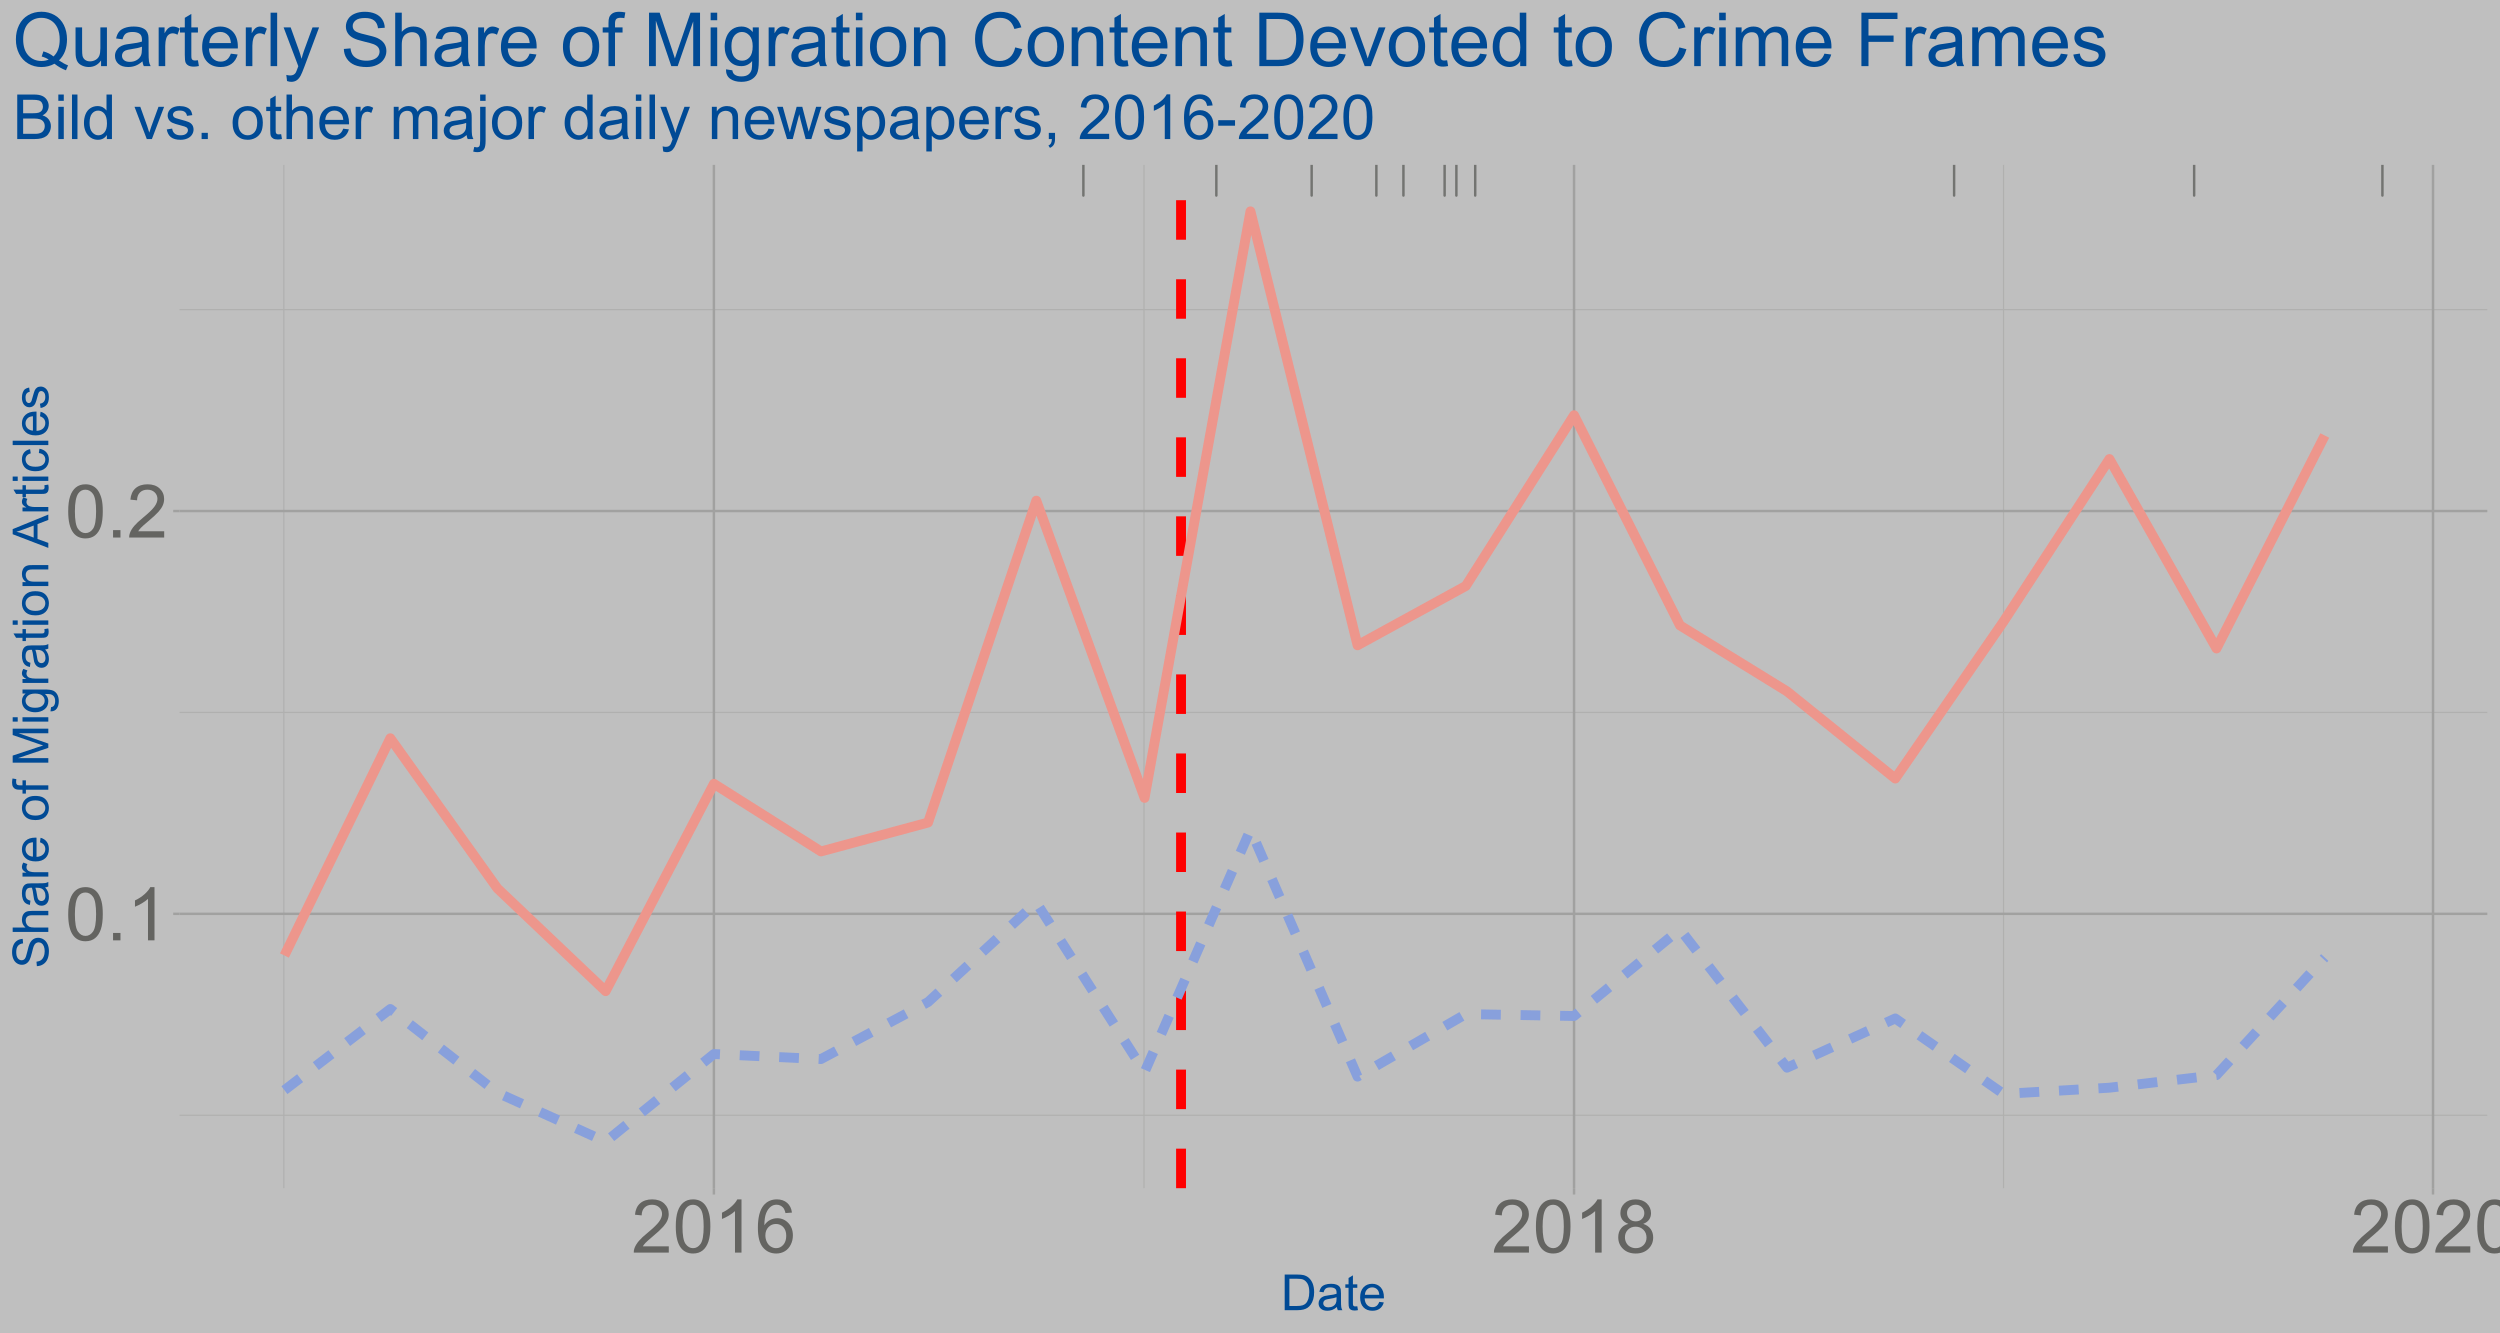 <?xml version="1.0" encoding="UTF-8"?>
<svg xmlns="http://www.w3.org/2000/svg" xmlns:xlink="http://www.w3.org/1999/xlink" width="1080pt" height="576pt" viewBox="0 0 1080 576" version="1.1">
<defs>
<g>
<symbol overflow="visible" id="glyph0-0">
<path style="stroke:none;" d="M 4 0 L 4 -20 L 20 -20 L 20 0 Z M 4.5 -0.5 L 19.5 -0.5 L 19.5 -19.5 L 4.5 -19.5 Z M 4.5 -0.5 "/>
</symbol>
<symbol overflow="visible" id="glyph0-1">
<path style="stroke:none;" d="M 1.328 -11.297 C 1.324 -14.004 1.602 -16.184 2.164 -17.836 C 2.719 -19.484 3.547 -20.758 4.648 -21.656 C 5.742 -22.551 7.125 -22.996 8.797 -23 C 10.023 -22.996 11.102 -22.75 12.031 -22.258 C 12.953 -21.762 13.719 -21.047 14.328 -20.117 C 14.93 -19.18 15.406 -18.047 15.75 -16.711 C 16.094 -15.371 16.266 -13.566 16.266 -11.297 C 16.266 -8.609 15.988 -6.438 15.438 -4.789 C 14.883 -3.133 14.059 -1.859 12.961 -0.961 C 11.859 -0.062 10.469 0.387 8.797 0.391 C 6.586 0.387 4.852 -0.402 3.594 -1.984 C 2.078 -3.887 1.324 -6.992 1.328 -11.297 Z M 4.219 -11.297 C 4.219 -7.535 4.656 -5.031 5.539 -3.789 C 6.414 -2.543 7.5 -1.922 8.797 -1.922 C 10.086 -1.922 11.172 -2.547 12.055 -3.797 C 12.93 -5.047 13.371 -7.547 13.375 -11.297 C 13.371 -15.066 12.93 -17.57 12.055 -18.812 C 11.172 -20.051 10.078 -20.672 8.766 -20.672 C 7.473 -20.672 6.441 -20.125 5.672 -19.031 C 4.703 -17.633 4.219 -15.055 4.219 -11.297 Z M 4.219 -11.297 "/>
</symbol>
<symbol overflow="visible" id="glyph0-2">
<path style="stroke:none;" d="M 2.906 0 L 2.906 -3.203 L 6.109 -3.203 L 6.109 0 Z M 2.906 0 "/>
</symbol>
<symbol overflow="visible" id="glyph0-3">
<path style="stroke:none;" d="M 11.922 0 L 9.109 0 L 9.109 -17.922 C 8.43 -17.273 7.543 -16.629 6.445 -15.984 C 5.344 -15.336 4.355 -14.852 3.484 -14.531 L 3.484 -17.25 C 5.055 -17.988 6.43 -18.883 7.609 -19.938 C 8.785 -20.988 9.617 -22.008 10.109 -23 L 11.922 -23 Z M 11.922 0 "/>
</symbol>
<symbol overflow="visible" id="glyph0-4">
<path style="stroke:none;" d="M 16.109 -2.703 L 16.109 0 L 0.969 0 C 0.945 -0.676 1.055 -1.324 1.297 -1.953 C 1.68 -2.98 2.297 -3.996 3.148 -5 C 3.992 -5.996 5.219 -7.152 6.828 -8.469 C 9.312 -10.508 10.996 -12.125 11.875 -13.32 C 12.746 -14.508 13.184 -15.637 13.188 -16.703 C 13.184 -17.816 12.785 -18.758 11.992 -19.523 C 11.191 -20.289 10.152 -20.672 8.875 -20.672 C 7.52 -20.672 6.438 -20.266 5.625 -19.453 C 4.812 -18.641 4.398 -17.516 4.391 -16.078 L 1.5 -16.375 C 1.695 -18.527 2.438 -20.172 3.734 -21.305 C 5.023 -22.434 6.758 -22.996 8.938 -23 C 11.133 -22.996 12.875 -22.387 14.156 -21.172 C 15.438 -19.949 16.078 -18.441 16.078 -16.641 C 16.078 -15.723 15.891 -14.82 15.516 -13.938 C 15.141 -13.051 14.516 -12.117 13.648 -11.141 C 12.773 -10.156 11.328 -8.812 9.312 -7.109 C 7.621 -5.688 6.539 -4.727 6.062 -4.227 C 5.582 -3.719 5.188 -3.211 4.875 -2.703 Z M 16.109 -2.703 "/>
</symbol>
<symbol overflow="visible" id="glyph0-5">
<path style="stroke:none;" d="M 15.922 -17.297 L 13.125 -17.078 C 12.875 -18.18 12.52 -18.98 12.062 -19.484 C 11.301 -20.281 10.363 -20.684 9.25 -20.688 C 8.352 -20.684 7.566 -20.434 6.891 -19.938 C 6.004 -19.289 5.305 -18.348 4.797 -17.109 C 4.285 -15.867 4.02 -14.102 4 -11.812 C 4.676 -12.844 5.504 -13.609 6.484 -14.109 C 7.461 -14.609 8.488 -14.859 9.562 -14.859 C 11.438 -14.859 13.031 -14.168 14.352 -12.789 C 15.664 -11.406 16.324 -9.621 16.328 -7.438 C 16.324 -5.996 16.016 -4.66 15.398 -3.43 C 14.777 -2.191 13.926 -1.246 12.844 -0.594 C 11.758 0.062 10.527 0.387 9.156 0.391 C 6.809 0.387 4.898 -0.473 3.422 -2.195 C 1.941 -3.918 1.199 -6.758 1.203 -10.719 C 1.199 -15.141 2.02 -18.359 3.656 -20.375 C 5.082 -22.121 7.004 -22.996 9.422 -23 C 11.223 -22.996 12.699 -22.492 13.852 -21.484 C 15 -20.473 15.688 -19.078 15.922 -17.297 Z M 4.438 -7.422 C 4.434 -6.449 4.641 -5.523 5.055 -4.641 C 5.465 -3.754 6.039 -3.078 6.781 -2.617 C 7.516 -2.152 8.293 -1.922 9.109 -1.922 C 10.293 -1.922 11.312 -2.398 12.172 -3.359 C 13.023 -4.312 13.453 -5.617 13.453 -7.266 C 13.453 -8.848 13.031 -10.094 12.188 -11.008 C 11.344 -11.918 10.281 -12.375 9 -12.375 C 7.727 -12.375 6.648 -11.918 5.766 -11.008 C 4.879 -10.094 4.434 -8.898 4.438 -7.422 Z M 4.438 -7.422 "/>
</symbol>
<symbol overflow="visible" id="glyph0-6">
<path style="stroke:none;" d="M 5.656 -12.422 C 4.484 -12.848 3.621 -13.457 3.062 -14.25 C 2.496 -15.039 2.215 -15.984 2.219 -17.094 C 2.215 -18.758 2.812 -20.16 4.016 -21.297 C 5.211 -22.43 6.805 -22.996 8.797 -23 C 10.793 -22.996 12.402 -22.418 13.625 -21.258 C 14.84 -20.094 15.449 -18.68 15.453 -17.016 C 15.449 -15.953 15.172 -15.027 14.617 -14.242 C 14.059 -13.453 13.211 -12.848 12.078 -12.422 C 13.48 -11.961 14.551 -11.219 15.289 -10.203 C 16.02 -9.18 16.387 -7.961 16.391 -6.547 C 16.387 -4.586 15.695 -2.941 14.312 -1.609 C 12.926 -0.277 11.102 0.387 8.844 0.391 C 6.578 0.387 4.758 -0.281 3.375 -1.617 C 1.988 -2.953 1.293 -4.621 1.297 -6.625 C 1.293 -8.113 1.672 -9.359 2.43 -10.367 C 3.184 -11.367 4.258 -12.055 5.656 -12.422 Z M 5.094 -17.188 C 5.09 -16.102 5.441 -15.219 6.141 -14.531 C 6.836 -13.844 7.742 -13.5 8.859 -13.5 C 9.941 -13.5 10.828 -13.84 11.523 -14.523 C 12.215 -15.203 12.562 -16.039 12.562 -17.031 C 12.562 -18.059 12.203 -18.926 11.492 -19.633 C 10.773 -20.332 9.887 -20.684 8.828 -20.688 C 7.754 -20.684 6.863 -20.34 6.156 -19.656 C 5.445 -18.965 5.09 -18.141 5.094 -17.188 Z M 4.188 -6.609 C 4.184 -5.805 4.375 -5.027 4.758 -4.281 C 5.137 -3.527 5.699 -2.945 6.453 -2.539 C 7.199 -2.125 8.008 -1.922 8.875 -1.922 C 10.215 -1.922 11.324 -2.352 12.203 -3.219 C 13.074 -4.078 13.512 -5.18 13.516 -6.516 C 13.512 -7.867 13.062 -8.984 12.164 -9.875 C 11.262 -10.758 10.133 -11.203 8.781 -11.203 C 7.457 -11.203 6.359 -10.766 5.492 -9.891 C 4.617 -9.016 4.184 -7.922 4.188 -6.609 Z M 4.188 -6.609 "/>
</symbol>
<symbol overflow="visible" id="glyph1-0">
<path style="stroke:none;" d="M 2.688 0 L 2.688 -13.441 L 13.441 -13.441 L 13.441 0 Z M 3.023 -0.336 L 13.105 -0.336 L 13.105 -13.105 L 3.023 -13.105 Z M 3.023 -0.336 "/>
</symbol>
<symbol overflow="visible" id="glyph1-1">
<path style="stroke:none;" d="M 1.66 0 L 1.66 -15.395 L 6.961 -15.395 C 8.156 -15.391 9.07 -15.316 9.703 -15.172 C 10.582 -14.965 11.332 -14.598 11.961 -14.07 C 12.766 -13.379 13.375 -12.504 13.781 -11.438 C 14.184 -10.371 14.383 -9.152 14.387 -7.781 C 14.383 -6.609 14.246 -5.57 13.977 -4.672 C 13.699 -3.766 13.352 -3.02 12.926 -2.43 C 12.496 -1.836 12.027 -1.371 11.523 -1.031 C 11.012 -0.691 10.398 -0.434 9.684 -0.262 C 8.965 -0.086 8.141 0 7.215 0 Z M 3.695 -1.816 L 6.984 -1.816 C 7.996 -1.816 8.789 -1.91 9.371 -2.098 C 9.945 -2.285 10.406 -2.551 10.754 -2.898 C 11.23 -3.379 11.605 -4.027 11.879 -4.844 C 12.145 -5.66 12.281 -6.648 12.285 -7.812 C 12.281 -9.418 12.016 -10.656 11.492 -11.523 C 10.961 -12.387 10.32 -12.965 9.566 -13.262 C 9.016 -13.469 8.137 -13.574 6.93 -13.578 L 3.695 -13.578 Z M 3.695 -1.816 "/>
</symbol>
<symbol overflow="visible" id="glyph1-2">
<path style="stroke:none;" d="M 8.695 -1.375 C 7.992 -0.777 7.316 -0.355 6.672 -0.113 C 6.023 0.133 5.328 0.25 4.59 0.254 C 3.359 0.25 2.418 -0.047 1.762 -0.645 C 1.102 -1.242 0.773 -2.008 0.777 -2.941 C 0.773 -3.484 0.898 -3.98 1.148 -4.434 C 1.398 -4.883 1.723 -5.246 2.125 -5.523 C 2.527 -5.793 2.98 -6 3.484 -6.141 C 3.855 -6.238 4.414 -6.332 5.164 -6.426 C 6.688 -6.605 7.812 -6.824 8.535 -7.078 C 8.539 -7.336 8.543 -7.5 8.547 -7.57 C 8.543 -8.34 8.363 -8.883 8.012 -9.199 C 7.523 -9.625 6.809 -9.836 5.859 -9.84 C 4.969 -9.836 4.312 -9.68 3.891 -9.371 C 3.465 -9.055 3.148 -8.504 2.949 -7.719 L 1.102 -7.969 C 1.27 -8.758 1.543 -9.395 1.93 -9.887 C 2.312 -10.371 2.871 -10.746 3.602 -11.008 C 4.328 -11.27 5.172 -11.402 6.133 -11.402 C 7.082 -11.402 7.855 -11.289 8.449 -11.066 C 9.043 -10.84 9.48 -10.559 9.762 -10.219 C 10.043 -9.879 10.238 -9.449 10.352 -8.934 C 10.414 -8.609 10.445 -8.027 10.449 -7.191 L 10.449 -4.672 C 10.445 -2.91 10.484 -1.801 10.566 -1.336 C 10.645 -0.871 10.805 -0.426 11.047 0 L 9.07 0 C 8.875 -0.391 8.75 -0.848 8.695 -1.375 Z M 8.535 -5.598 C 7.848 -5.312 6.82 -5.074 5.449 -4.883 C 4.672 -4.766 4.121 -4.641 3.801 -4.504 C 3.477 -4.359 3.227 -4.152 3.055 -3.887 C 2.875 -3.613 2.789 -3.316 2.793 -2.992 C 2.789 -2.488 2.98 -2.066 3.363 -1.73 C 3.746 -1.391 4.305 -1.223 5.039 -1.227 C 5.766 -1.223 6.41 -1.383 6.98 -1.703 C 7.543 -2.02 7.961 -2.457 8.23 -3.012 C 8.43 -3.438 8.531 -4.066 8.535 -4.902 Z M 8.535 -5.598 "/>
</symbol>
<symbol overflow="visible" id="glyph1-3">
<path style="stroke:none;" d="M 5.543 -1.691 L 5.816 -0.02 C 5.281 0.094 4.805 0.145 4.391 0.148 C 3.699 0.145 3.168 0.039 2.793 -0.176 C 2.414 -0.395 2.148 -0.68 1.996 -1.035 C 1.84 -1.387 1.762 -2.129 1.766 -3.266 L 1.766 -9.68 L 0.379 -9.68 L 0.379 -11.152 L 1.766 -11.152 L 1.766 -13.914 L 3.645 -15.047 L 3.645 -11.152 L 5.543 -11.152 L 5.543 -9.68 L 3.645 -9.68 L 3.645 -3.16 C 3.645 -2.617 3.676 -2.273 3.742 -2.121 C 3.809 -1.965 3.918 -1.84 4.066 -1.754 C 4.215 -1.66 4.43 -1.617 4.715 -1.617 C 4.922 -1.617 5.199 -1.641 5.543 -1.691 Z M 5.543 -1.691 "/>
</symbol>
<symbol overflow="visible" id="glyph1-4">
<path style="stroke:none;" d="M 9.051 -3.59 L 11.004 -3.348 C 10.695 -2.203 10.125 -1.32 9.293 -0.691 C 8.457 -0.062 7.391 0.25 6.102 0.254 C 4.465 0.25 3.172 -0.25 2.219 -1.254 C 1.262 -2.258 0.785 -3.664 0.789 -5.48 C 0.785 -7.355 1.266 -8.812 2.234 -9.848 C 3.195 -10.883 4.449 -11.402 5.996 -11.402 C 7.48 -11.402 8.699 -10.895 9.648 -9.879 C 10.59 -8.863 11.062 -7.434 11.066 -5.598 C 11.062 -5.48 11.059 -5.312 11.055 -5.094 L 2.742 -5.094 C 2.809 -3.863 3.152 -2.926 3.777 -2.277 C 4.398 -1.625 5.176 -1.301 6.109 -1.301 C 6.801 -1.301 7.395 -1.48 7.887 -1.848 C 8.375 -2.207 8.762 -2.789 9.051 -3.59 Z M 2.844 -6.648 L 9.07 -6.648 C 8.984 -7.582 8.746 -8.285 8.359 -8.758 C 7.754 -9.48 6.973 -9.844 6.016 -9.848 C 5.145 -9.844 4.414 -9.555 3.828 -8.977 C 3.234 -8.395 2.906 -7.617 2.844 -6.648 Z M 2.844 -6.648 "/>
</symbol>
<symbol overflow="visible" id="glyph2-0">
<path style="stroke:none;" d="M 0 -2.688 L -13.441 -2.688 L -13.441 -13.441 L 0 -13.441 Z M -0.336 -3.023 L -0.336 -13.105 L -13.105 -13.105 L -13.105 -3.023 Z M -0.336 -3.023 "/>
</symbol>
<symbol overflow="visible" id="glyph2-1">
<path style="stroke:none;" d="M -4.945 -0.965 L -5.113 -2.887 C -4.34 -2.977 -3.707 -3.188 -3.215 -3.523 C -2.719 -3.852 -2.32 -4.367 -2.02 -5.07 C -1.715 -5.766 -1.562 -6.555 -1.566 -7.434 C -1.562 -8.207 -1.68 -8.891 -1.91 -9.488 C -2.141 -10.082 -2.457 -10.527 -2.859 -10.82 C -3.262 -11.109 -3.699 -11.254 -4.18 -11.258 C -4.656 -11.254 -5.078 -11.113 -5.441 -10.836 C -5.801 -10.551 -6.105 -10.09 -6.352 -9.449 C -6.512 -9.035 -6.762 -8.121 -7.102 -6.711 C -7.441 -5.293 -7.762 -4.305 -8.062 -3.738 C -8.445 -3.004 -8.922 -2.453 -9.496 -2.094 C -10.062 -1.73 -10.703 -1.551 -11.414 -1.555 C -12.188 -1.551 -12.91 -1.773 -13.59 -2.215 C -14.262 -2.656 -14.777 -3.301 -15.129 -4.148 C -15.48 -4.992 -15.656 -5.934 -15.656 -6.973 C -15.656 -8.113 -15.473 -9.117 -15.105 -9.988 C -14.738 -10.859 -14.195 -11.531 -13.48 -12 C -12.766 -12.469 -11.957 -12.719 -11.055 -12.758 L -10.91 -10.805 C -11.879 -10.699 -12.613 -10.344 -13.113 -9.738 C -13.609 -9.133 -13.855 -8.238 -13.859 -7.055 C -13.855 -5.82 -13.629 -4.922 -13.18 -4.359 C -12.727 -3.797 -12.184 -3.516 -11.551 -3.516 C -10.992 -3.516 -10.539 -3.715 -10.184 -4.117 C -9.824 -4.504 -9.457 -5.527 -9.086 -7.188 C -8.711 -8.84 -8.383 -9.977 -8.105 -10.594 C -7.691 -11.488 -7.168 -12.148 -6.535 -12.578 C -5.898 -13.004 -5.172 -13.219 -4.348 -13.219 C -3.527 -13.219 -2.754 -12.984 -2.031 -12.516 C -1.305 -12.047 -0.742 -11.371 -0.34 -10.492 C 0.059 -9.613 0.258 -8.625 0.262 -7.527 C 0.258 -6.133 0.059 -4.965 -0.348 -4.023 C -0.75 -3.082 -1.363 -2.344 -2.18 -1.809 C -2.992 -1.273 -3.914 -0.992 -4.945 -0.965 Z M -4.945 -0.965 "/>
</symbol>
<symbol overflow="visible" id="glyph2-2">
<path style="stroke:none;" d="M 0 -1.418 L -15.395 -1.418 L -15.395 -3.309 L -9.871 -3.309 C -10.891 -4.188 -11.402 -5.301 -11.402 -6.648 C -11.402 -7.473 -11.238 -8.188 -10.914 -8.797 C -10.586 -9.402 -10.137 -9.84 -9.562 -10.105 C -8.988 -10.367 -8.156 -10.5 -7.066 -10.5 L 0 -10.5 L 0 -8.609 L -7.066 -8.609 C -8.012 -8.605 -8.699 -8.402 -9.129 -7.996 C -9.559 -7.586 -9.773 -7.008 -9.777 -6.258 C -9.773 -5.695 -9.629 -5.168 -9.34 -4.676 C -9.047 -4.184 -8.652 -3.832 -8.156 -3.621 C -7.66 -3.41 -6.973 -3.305 -6.102 -3.309 L 0 -3.309 Z M 0 -1.418 "/>
</symbol>
<symbol overflow="visible" id="glyph2-3">
<path style="stroke:none;" d="M -1.375 -8.695 C -0.777 -7.992 -0.355 -7.316 -0.113 -6.672 C 0.133 -6.023 0.25 -5.328 0.254 -4.59 C 0.25 -3.359 -0.047 -2.418 -0.645 -1.762 C -1.242 -1.102 -2.008 -0.773 -2.941 -0.777 C -3.484 -0.773 -3.98 -0.898 -4.434 -1.148 C -4.883 -1.398 -5.246 -1.723 -5.523 -2.125 C -5.793 -2.527 -6 -2.98 -6.141 -3.484 C -6.238 -3.855 -6.332 -4.414 -6.426 -5.164 C -6.605 -6.688 -6.824 -7.812 -7.078 -8.535 C -7.336 -8.539 -7.5 -8.543 -7.57 -8.547 C -8.34 -8.543 -8.883 -8.363 -9.199 -8.012 C -9.625 -7.523 -9.836 -6.809 -9.84 -5.859 C -9.836 -4.969 -9.68 -4.312 -9.371 -3.891 C -9.055 -3.465 -8.504 -3.148 -7.719 -2.949 L -7.969 -1.102 C -8.758 -1.27 -9.395 -1.543 -9.887 -1.93 C -10.371 -2.312 -10.746 -2.871 -11.008 -3.602 C -11.27 -4.328 -11.402 -5.172 -11.402 -6.133 C -11.402 -7.082 -11.289 -7.855 -11.066 -8.449 C -10.84 -9.043 -10.559 -9.48 -10.219 -9.762 C -9.879 -10.043 -9.449 -10.238 -8.934 -10.352 C -8.609 -10.414 -8.027 -10.445 -7.191 -10.449 L -4.672 -10.449 C -2.91 -10.445 -1.801 -10.484 -1.336 -10.566 C -0.871 -10.645 -0.426 -10.805 0 -11.047 L 0 -9.07 C -0.391 -8.875 -0.848 -8.75 -1.375 -8.695 Z M -5.598 -8.535 C -5.312 -7.848 -5.074 -6.82 -4.883 -5.449 C -4.766 -4.672 -4.641 -4.121 -4.504 -3.801 C -4.359 -3.477 -4.152 -3.227 -3.887 -3.055 C -3.613 -2.875 -3.316 -2.789 -2.992 -2.793 C -2.488 -2.789 -2.066 -2.98 -1.73 -3.363 C -1.391 -3.746 -1.223 -4.305 -1.227 -5.039 C -1.223 -5.766 -1.383 -6.41 -1.703 -6.98 C -2.02 -7.543 -2.457 -7.961 -3.012 -8.23 C -3.438 -8.43 -4.066 -8.531 -4.902 -8.535 Z M -5.598 -8.535 "/>
</symbol>
<symbol overflow="visible" id="glyph2-4">
<path style="stroke:none;" d="M 0 -1.398 L -11.152 -1.398 L -11.152 -3.098 L -9.461 -3.098 C -10.25 -3.531 -10.77 -3.934 -11.023 -4.301 C -11.273 -4.668 -11.402 -5.07 -11.402 -5.512 C -11.402 -6.148 -11.199 -6.797 -10.793 -7.453 L -9.039 -6.805 C -9.309 -6.336 -9.445 -5.875 -9.449 -5.418 C -9.445 -5 -9.32 -4.629 -9.074 -4.305 C -8.824 -3.973 -8.48 -3.738 -8.043 -3.602 C -7.367 -3.387 -6.633 -3.281 -5.84 -3.285 L 0 -3.285 Z M 0 -1.398 "/>
</symbol>
<symbol overflow="visible" id="glyph2-5">
<path style="stroke:none;" d="M -3.59 -9.051 L -3.348 -11.004 C -2.203 -10.695 -1.32 -10.125 -0.691 -9.293 C -0.062 -8.457 0.25 -7.391 0.254 -6.102 C 0.25 -4.465 -0.25 -3.172 -1.254 -2.219 C -2.258 -1.262 -3.664 -0.785 -5.48 -0.789 C -7.355 -0.785 -8.812 -1.266 -9.848 -2.234 C -10.883 -3.195 -11.402 -4.449 -11.402 -5.996 C -11.402 -7.48 -10.895 -8.699 -9.879 -9.648 C -8.863 -10.59 -7.434 -11.062 -5.598 -11.066 C -5.48 -11.062 -5.312 -11.059 -5.094 -11.055 L -5.094 -2.742 C -3.863 -2.809 -2.926 -3.152 -2.277 -3.777 C -1.625 -4.398 -1.301 -5.176 -1.301 -6.109 C -1.301 -6.801 -1.48 -7.395 -1.848 -7.887 C -2.207 -8.375 -2.789 -8.762 -3.59 -9.051 Z M -6.648 -2.844 L -6.648 -9.07 C -7.582 -8.984 -8.285 -8.746 -8.758 -8.359 C -9.48 -7.754 -9.844 -6.973 -9.848 -6.016 C -9.844 -5.145 -9.555 -4.414 -8.977 -3.828 C -8.395 -3.234 -7.617 -2.906 -6.648 -2.844 Z M -6.648 -2.844 "/>
</symbol>
<symbol overflow="visible" id="glyph2-6">
<path style="stroke:none;" d=""/>
</symbol>
<symbol overflow="visible" id="glyph2-7">
<path style="stroke:none;" d="M -5.574 -0.715 C -7.637 -0.715 -9.168 -1.289 -10.164 -2.438 C -10.988 -3.395 -11.402 -4.562 -11.402 -5.941 C -11.402 -7.473 -10.898 -8.723 -9.895 -9.699 C -8.891 -10.668 -7.504 -11.156 -5.734 -11.16 C -4.297 -11.156 -3.168 -10.941 -2.348 -10.516 C -1.523 -10.082 -0.883 -9.457 -0.43 -8.637 C 0.027 -7.812 0.25 -6.914 0.254 -5.941 C 0.25 -4.379 -0.246 -3.117 -1.246 -2.156 C -2.246 -1.195 -3.688 -0.715 -5.574 -0.715 Z M -5.574 -2.656 C -4.145 -2.652 -3.078 -2.965 -2.367 -3.59 C -1.656 -4.211 -1.301 -4.996 -1.301 -5.941 C -1.301 -6.879 -1.656 -7.66 -2.371 -8.285 C -3.086 -8.906 -4.176 -9.215 -5.637 -9.219 C -7.016 -9.215 -8.059 -8.902 -8.773 -8.277 C -9.48 -7.648 -9.836 -6.871 -9.84 -5.941 C -9.836 -4.996 -9.484 -4.211 -8.777 -3.59 C -8.07 -2.965 -7 -2.652 -5.574 -2.656 Z M -5.574 -2.656 "/>
</symbol>
<symbol overflow="visible" id="glyph2-8">
<path style="stroke:none;" d="M 0 -1.867 L -9.68 -1.867 L -9.68 -0.199 L -11.152 -0.199 L -11.152 -1.867 L -12.336 -1.867 C -13.082 -1.863 -13.641 -1.93 -14.008 -2.07 C -14.496 -2.246 -14.895 -2.566 -15.199 -3.027 C -15.504 -3.484 -15.656 -4.129 -15.656 -4.957 C -15.656 -5.488 -15.59 -6.074 -15.465 -6.719 L -13.816 -6.438 C -13.887 -6.043 -13.922 -5.672 -13.922 -5.324 C -13.922 -4.746 -13.797 -4.34 -13.555 -4.105 C -13.305 -3.867 -12.848 -3.75 -12.18 -3.75 L -11.152 -3.75 L -11.152 -5.922 L -9.68 -5.922 L -9.68 -3.75 L 0 -3.75 Z M 0 -1.867 "/>
</symbol>
<symbol overflow="visible" id="glyph2-9">
<path style="stroke:none;" d="M 0 -1.598 L -15.395 -1.598 L -15.395 -4.66 L -4.492 -8.305 C -3.477 -8.637 -2.719 -8.883 -2.215 -9.039 C -2.773 -9.215 -3.594 -9.488 -4.684 -9.859 L -15.395 -13.547 L -15.395 -16.285 L 0 -16.285 L 0 -14.32 L -12.883 -14.32 L 0 -9.848 L 0 -8.012 L -13.105 -3.559 L 0 -3.559 Z M 0 -1.598 "/>
</symbol>
<symbol overflow="visible" id="glyph2-10">
<path style="stroke:none;" d="M -13.219 -1.43 L -15.395 -1.43 L -15.395 -3.316 L -13.219 -3.316 Z M 0 -1.43 L -11.152 -1.43 L -11.152 -3.316 L 0 -3.316 Z M 0 -1.43 "/>
</symbol>
<symbol overflow="visible" id="glyph2-11">
<path style="stroke:none;" d="M 0.926 -1.07 L 1.195 -2.91 C 1.762 -2.984 2.176 -3.199 2.438 -3.551 C 2.785 -4.02 2.957 -4.656 2.961 -5.469 C 2.957 -6.34 2.781 -7.016 2.434 -7.496 C 2.082 -7.969 1.594 -8.293 0.965 -8.465 C 0.578 -8.559 -0.227 -8.602 -1.461 -8.598 C -0.484 -7.77 0 -6.742 0 -5.512 C 0 -3.977 -0.551 -2.789 -1.656 -1.953 C -2.762 -1.109 -4.09 -0.691 -5.637 -0.691 C -6.699 -0.691 -7.68 -0.883 -8.582 -1.27 C -9.48 -1.652 -10.176 -2.211 -10.668 -2.945 C -11.156 -3.676 -11.402 -4.535 -11.402 -5.523 C -11.402 -6.836 -10.871 -7.922 -9.809 -8.777 L -11.152 -8.777 L -11.152 -10.52 L -1.512 -10.52 C 0.223 -10.516 1.453 -10.34 2.18 -9.988 C 2.902 -9.633 3.473 -9.074 3.895 -8.309 C 4.312 -7.543 4.523 -6.598 4.527 -5.48 C 4.523 -4.145 4.223 -3.07 3.629 -2.254 C 3.027 -1.434 2.129 -1.039 0.926 -1.07 Z M -5.773 -2.637 C -4.309 -2.637 -3.242 -2.926 -2.574 -3.508 C -1.898 -4.086 -1.562 -4.812 -1.566 -5.691 C -1.562 -6.555 -1.898 -7.285 -2.566 -7.875 C -3.234 -8.461 -4.281 -8.754 -5.711 -8.758 C -7.074 -8.754 -8.102 -8.449 -8.797 -7.848 C -9.488 -7.238 -9.836 -6.512 -9.84 -5.66 C -9.836 -4.816 -9.496 -4.102 -8.812 -3.516 C -8.129 -2.93 -7.113 -2.637 -5.773 -2.637 Z M -5.773 -2.637 "/>
</symbol>
<symbol overflow="visible" id="glyph2-12">
<path style="stroke:none;" d="M -1.691 -5.543 L -0.02 -5.816 C 0.094 -5.281 0.145 -4.805 0.148 -4.391 C 0.145 -3.699 0.039 -3.168 -0.176 -2.793 C -0.395 -2.414 -0.68 -2.148 -1.035 -1.996 C -1.387 -1.84 -2.129 -1.762 -3.266 -1.766 L -9.68 -1.766 L -9.68 -0.379 L -11.152 -0.379 L -11.152 -1.766 L -13.914 -1.766 L -15.047 -3.645 L -11.152 -3.645 L -11.152 -5.543 L -9.68 -5.543 L -9.68 -3.645 L -3.16 -3.645 C -2.617 -3.645 -2.273 -3.676 -2.121 -3.742 C -1.965 -3.809 -1.84 -3.918 -1.754 -4.066 C -1.66 -4.215 -1.617 -4.43 -1.617 -4.715 C -1.617 -4.922 -1.641 -5.199 -1.691 -5.543 Z M -1.691 -5.543 "/>
</symbol>
<symbol overflow="visible" id="glyph2-13">
<path style="stroke:none;" d="M 0 -1.418 L -11.152 -1.418 L -11.152 -3.117 L -9.566 -3.117 C -10.789 -3.938 -11.402 -5.121 -11.402 -6.668 C -11.402 -7.34 -11.281 -7.957 -11.039 -8.52 C -10.797 -9.082 -10.48 -9.504 -10.09 -9.785 C -9.699 -10.066 -9.234 -10.262 -8.695 -10.375 C -8.344 -10.441 -7.73 -10.477 -6.855 -10.48 L 0 -10.48 L 0 -8.59 L -6.781 -8.59 C -7.547 -8.59 -8.125 -8.516 -8.508 -8.367 C -8.891 -8.219 -9.195 -7.957 -9.422 -7.586 C -9.648 -7.207 -9.762 -6.77 -9.766 -6.27 C -9.762 -5.465 -9.504 -4.77 -8.996 -4.184 C -8.48 -3.598 -7.512 -3.305 -6.09 -3.309 L 0 -3.309 Z M 0 -1.418 "/>
</symbol>
<symbol overflow="visible" id="glyph2-14">
<path style="stroke:none;" d="M 0 0.031 L -15.395 -5.879 L -15.395 -8.074 L 0 -14.375 L 0 -12.055 L -4.66 -10.258 L -4.66 -3.82 L 0 -2.133 Z M -6.32 -4.41 L -6.32 -9.629 L -10.586 -8.023 C -11.879 -7.527 -12.941 -7.164 -13.777 -6.93 C -12.785 -6.73 -11.805 -6.453 -10.836 -6.102 Z M -6.32 -4.41 "/>
</symbol>
<symbol overflow="visible" id="glyph2-15">
<path style="stroke:none;" d="M -4.086 -8.695 L -3.844 -10.551 C -2.562 -10.344 -1.559 -9.824 -0.832 -8.992 C -0.109 -8.152 0.25 -7.125 0.254 -5.91 C 0.25 -4.383 -0.246 -3.156 -1.242 -2.23 C -2.242 -1.301 -3.672 -0.836 -5.535 -0.84 C -6.734 -0.836 -7.785 -1.035 -8.691 -1.438 C -9.59 -1.832 -10.27 -2.441 -10.723 -3.258 C -11.176 -4.074 -11.402 -4.961 -11.402 -5.922 C -11.402 -7.129 -11.094 -8.117 -10.484 -8.891 C -9.867 -9.656 -9 -10.152 -7.875 -10.375 L -7.59 -8.535 C -8.336 -8.359 -8.902 -8.051 -9.281 -7.605 C -9.656 -7.16 -9.844 -6.621 -9.848 -5.996 C -9.844 -5.039 -9.504 -4.266 -8.824 -3.672 C -8.141 -3.074 -7.059 -2.777 -5.586 -2.781 C -4.086 -2.777 -3 -3.062 -2.32 -3.641 C -1.641 -4.211 -1.301 -4.961 -1.301 -5.891 C -1.301 -6.629 -1.527 -7.25 -1.984 -7.75 C -2.438 -8.246 -3.137 -8.562 -4.086 -8.695 Z M -4.086 -8.695 "/>
</symbol>
<symbol overflow="visible" id="glyph2-16">
<path style="stroke:none;" d="M 0 -1.375 L -15.395 -1.375 L -15.395 -3.266 L 0 -3.266 Z M 0 -1.375 "/>
</symbol>
<symbol overflow="visible" id="glyph2-17">
<path style="stroke:none;" d="M -3.328 -0.66 L -3.621 -2.531 C -2.871 -2.633 -2.297 -2.922 -1.898 -3.406 C -1.5 -3.883 -1.301 -4.555 -1.301 -5.418 C -1.301 -6.281 -1.477 -6.926 -1.832 -7.348 C -2.184 -7.77 -2.598 -7.98 -3.078 -7.98 C -3.5 -7.98 -3.836 -7.793 -4.086 -7.422 C -4.25 -7.16 -4.465 -6.516 -4.727 -5.492 C -5.074 -4.102 -5.375 -3.141 -5.633 -2.609 C -5.883 -2.07 -6.238 -1.664 -6.691 -1.391 C -7.145 -1.109 -7.645 -0.973 -8.191 -0.977 C -8.684 -0.973 -9.141 -1.086 -9.57 -1.316 C -9.992 -1.543 -10.344 -1.852 -10.625 -2.246 C -10.84 -2.535 -11.023 -2.938 -11.176 -3.449 C -11.324 -3.953 -11.402 -4.496 -11.402 -5.082 C -11.402 -5.953 -11.273 -6.723 -11.023 -7.387 C -10.77 -8.047 -10.43 -8.535 -10 -8.852 C -9.566 -9.164 -8.992 -9.383 -8.273 -9.504 L -8.023 -7.656 C -8.594 -7.566 -9.043 -7.32 -9.363 -6.922 C -9.684 -6.516 -9.844 -5.949 -9.848 -5.219 C -9.844 -4.348 -9.699 -3.727 -9.418 -3.359 C -9.129 -2.984 -8.793 -2.801 -8.41 -2.805 C -8.16 -2.801 -7.941 -2.879 -7.75 -3.035 C -7.543 -3.188 -7.375 -3.426 -7.246 -3.758 C -7.172 -3.945 -7.012 -4.504 -6.762 -5.43 C -6.402 -6.762 -6.109 -7.695 -5.883 -8.227 C -5.656 -8.754 -5.324 -9.168 -4.891 -9.469 C -4.457 -9.77 -3.918 -9.918 -3.277 -9.922 C -2.645 -9.918 -2.051 -9.734 -1.496 -9.371 C -0.934 -9 -0.504 -8.473 -0.203 -7.781 C 0.102 -7.086 0.25 -6.301 0.254 -5.43 C 0.25 -3.977 -0.047 -2.871 -0.648 -2.113 C -1.25 -1.352 -2.145 -0.867 -3.328 -0.66 Z M -3.328 -0.66 "/>
</symbol>
<symbol overflow="visible" id="glyph3-0">
<path style="stroke:none;" d="M 3.359 0 L 3.359 -16.801 L 16.801 -16.801 L 16.801 0 Z M 3.781 -0.422 L 16.379 -0.422 L 16.379 -16.379 L 3.781 -16.379 Z M 3.781 -0.422 "/>
</symbol>
<symbol overflow="visible" id="glyph3-1">
<path style="stroke:none;" d="M 1.969 0 L 1.969 -19.242 L 9.188 -19.242 C 10.656 -19.242 11.832 -19.047 12.723 -18.656 C 13.609 -18.266 14.309 -17.664 14.812 -16.859 C 15.312 -16.047 15.562 -15.203 15.566 -14.32 C 15.562 -13.496 15.34 -12.719 14.895 -11.996 C 14.449 -11.266 13.773 -10.68 12.875 -10.238 C 14.035 -9.895 14.93 -9.312 15.559 -8.492 C 16.184 -7.664 16.5 -6.695 16.5 -5.578 C 16.5 -4.676 16.309 -3.836 15.926 -3.062 C 15.543 -2.285 15.07 -1.688 14.516 -1.273 C 13.953 -0.852 13.254 -0.535 12.41 -0.32 C 11.566 -0.105 10.531 0 9.305 0 Z M 4.516 -11.156 L 8.676 -11.156 C 9.801 -11.156 10.609 -11.23 11.105 -11.379 C 11.746 -11.57 12.234 -11.887 12.566 -12.336 C 12.891 -12.781 13.055 -13.344 13.059 -14.016 C 13.055 -14.656 12.902 -15.219 12.598 -15.703 C 12.293 -16.188 11.855 -16.52 11.285 -16.699 C 10.715 -16.879 9.738 -16.969 8.359 -16.969 L 4.516 -16.969 Z M 4.516 -2.27 L 9.305 -2.27 C 10.125 -2.266 10.703 -2.297 11.039 -2.363 C 11.625 -2.465 12.113 -2.641 12.508 -2.887 C 12.898 -3.129 13.223 -3.484 13.477 -3.957 C 13.73 -4.422 13.855 -4.965 13.859 -5.578 C 13.855 -6.297 13.672 -6.918 13.309 -7.449 C 12.938 -7.973 12.43 -8.344 11.777 -8.562 C 11.125 -8.773 10.188 -8.883 8.965 -8.887 L 4.516 -8.887 Z M 4.516 -2.27 "/>
</symbol>
<symbol overflow="visible" id="glyph3-2">
<path style="stroke:none;" d="M 1.785 -16.523 L 1.785 -19.242 L 4.148 -19.242 L 4.148 -16.523 Z M 1.785 0 L 1.785 -13.938 L 4.148 -13.938 L 4.148 0 Z M 1.785 0 "/>
</symbol>
<symbol overflow="visible" id="glyph3-3">
<path style="stroke:none;" d="M 1.719 0 L 1.719 -19.242 L 4.082 -19.242 L 4.082 0 Z M 1.719 0 "/>
</symbol>
<symbol overflow="visible" id="glyph3-4">
<path style="stroke:none;" d="M 10.816 0 L 10.816 -1.758 C 9.93 -0.375 8.629 0.316 6.918 0.316 C 5.805 0.316 4.781 0.012 3.852 -0.602 C 2.914 -1.215 2.191 -2.07 1.684 -3.168 C 1.168 -4.266 0.914 -5.527 0.918 -6.957 C 0.914 -8.344 1.145 -9.605 1.613 -10.742 C 2.074 -11.871 2.77 -12.742 3.699 -13.348 C 4.625 -13.949 5.664 -14.25 6.812 -14.254 C 7.648 -14.25 8.395 -14.074 9.055 -13.723 C 9.707 -13.367 10.242 -12.902 10.656 -12.336 L 10.656 -19.242 L 13.008 -19.242 L 13.008 0 Z M 3.348 -6.957 C 3.344 -5.168 3.723 -3.836 4.477 -2.953 C 5.227 -2.07 6.113 -1.629 7.141 -1.629 C 8.168 -1.629 9.043 -2.051 9.77 -2.895 C 10.488 -3.738 10.852 -5.023 10.855 -6.758 C 10.852 -8.664 10.484 -10.066 9.75 -10.957 C 9.016 -11.848 8.109 -12.293 7.035 -12.297 C 5.984 -12.293 5.105 -11.863 4.402 -11.012 C 3.695 -10.152 3.344 -8.801 3.348 -6.957 Z M 3.348 -6.957 "/>
</symbol>
<symbol overflow="visible" id="glyph3-5">
<path style="stroke:none;" d=""/>
</symbol>
<symbol overflow="visible" id="glyph3-6">
<path style="stroke:none;" d="M 5.645 0 L 0.34 -13.938 L 2.836 -13.938 L 5.828 -5.59 C 6.148 -4.688 6.445 -3.75 6.719 -2.781 C 6.926 -3.516 7.219 -4.398 7.598 -5.434 L 10.695 -13.938 L 13.125 -13.938 L 7.848 0 Z M 5.645 0 "/>
</symbol>
<symbol overflow="visible" id="glyph3-7">
<path style="stroke:none;" d="M 0.828 -4.16 L 3.164 -4.527 C 3.293 -3.59 3.656 -2.871 4.258 -2.375 C 4.855 -1.875 5.695 -1.629 6.773 -1.629 C 7.855 -1.629 8.66 -1.848 9.188 -2.289 C 9.711 -2.73 9.973 -3.25 9.977 -3.844 C 9.973 -4.375 9.742 -4.793 9.281 -5.105 C 8.953 -5.312 8.145 -5.582 6.863 -5.906 C 5.129 -6.344 3.93 -6.719 3.262 -7.039 C 2.59 -7.355 2.082 -7.801 1.738 -8.367 C 1.391 -8.93 1.219 -9.551 1.219 -10.238 C 1.219 -10.855 1.359 -11.43 1.645 -11.961 C 1.93 -12.488 2.316 -12.93 2.809 -13.281 C 3.172 -13.551 3.672 -13.781 4.309 -13.969 C 4.941 -14.156 5.625 -14.25 6.352 -14.254 C 7.445 -14.25 8.402 -14.094 9.23 -13.781 C 10.055 -13.465 10.668 -13.035 11.062 -12.5 C 11.457 -11.961 11.727 -11.242 11.879 -10.344 L 9.566 -10.027 C 9.461 -10.742 9.156 -11.305 8.656 -11.707 C 8.148 -12.109 7.438 -12.309 6.523 -12.312 C 5.434 -12.309 4.66 -12.129 4.199 -11.773 C 3.734 -11.41 3.504 -10.992 3.504 -10.512 C 3.504 -10.207 3.598 -9.93 3.793 -9.688 C 3.98 -9.43 4.285 -9.219 4.699 -9.055 C 4.934 -8.965 5.629 -8.766 6.785 -8.453 C 8.457 -8.004 9.621 -7.637 10.281 -7.355 C 10.941 -7.066 11.461 -6.652 11.836 -6.113 C 12.211 -5.566 12.398 -4.895 12.402 -4.094 C 12.398 -3.305 12.168 -2.562 11.711 -1.871 C 11.25 -1.172 10.586 -0.633 9.723 -0.254 C 8.855 0.129 7.879 0.316 6.785 0.316 C 4.973 0.316 3.59 -0.059 2.645 -0.812 C 1.691 -1.562 1.086 -2.68 0.828 -4.16 Z M 0.828 -4.16 "/>
</symbol>
<symbol overflow="visible" id="glyph3-8">
<path style="stroke:none;" d="M 2.441 0 L 2.441 -2.691 L 5.133 -2.691 L 5.133 0 Z M 2.441 0 "/>
</symbol>
<symbol overflow="visible" id="glyph3-9">
<path style="stroke:none;" d="M 0.891 -6.969 C 0.891 -9.547 1.609 -11.461 3.047 -12.703 C 4.242 -13.734 5.703 -14.25 7.43 -14.254 C 9.344 -14.25 10.91 -13.621 12.129 -12.371 C 13.344 -11.113 13.949 -9.379 13.953 -7.168 C 13.949 -5.371 13.68 -3.961 13.145 -2.934 C 12.602 -1.902 11.82 -1.102 10.793 -0.535 C 9.766 0.035 8.645 0.316 7.43 0.316 C 5.477 0.316 3.898 -0.309 2.695 -1.559 C 1.492 -2.809 0.891 -4.609 0.891 -6.969 Z M 3.32 -6.969 C 3.316 -5.18 3.707 -3.844 4.488 -2.961 C 5.266 -2.07 6.246 -1.629 7.43 -1.629 C 8.602 -1.629 9.574 -2.074 10.355 -2.965 C 11.129 -3.855 11.52 -5.215 11.523 -7.047 C 11.52 -8.77 11.129 -10.074 10.348 -10.965 C 9.566 -11.848 8.594 -12.293 7.43 -12.297 C 6.246 -12.293 5.266 -11.852 4.488 -10.973 C 3.707 -10.086 3.316 -8.75 3.32 -6.969 Z M 3.32 -6.969 "/>
</symbol>
<symbol overflow="visible" id="glyph3-10">
<path style="stroke:none;" d="M 6.93 -2.113 L 7.27 -0.027 C 6.602 0.113 6.008 0.18 5.484 0.184 C 4.625 0.18 3.957 0.047 3.488 -0.223 C 3.012 -0.492 2.68 -0.848 2.492 -1.293 C 2.297 -1.734 2.203 -2.664 2.203 -4.082 L 2.203 -12.102 L 0.473 -12.102 L 0.473 -13.938 L 2.203 -13.938 L 2.203 -17.391 L 4.555 -18.809 L 4.555 -13.938 L 6.93 -13.938 L 6.93 -12.102 L 4.555 -12.102 L 4.555 -3.949 C 4.551 -3.277 4.594 -2.844 4.68 -2.652 C 4.762 -2.457 4.898 -2.305 5.086 -2.191 C 5.273 -2.074 5.543 -2.016 5.895 -2.02 C 6.152 -2.016 6.496 -2.047 6.93 -2.113 Z M 6.93 -2.113 "/>
</symbol>
<symbol overflow="visible" id="glyph3-11">
<path style="stroke:none;" d="M 1.773 0 L 1.773 -19.242 L 4.133 -19.242 L 4.133 -12.336 C 5.234 -13.609 6.629 -14.25 8.309 -14.254 C 9.34 -14.25 10.234 -14.047 10.996 -13.641 C 11.758 -13.234 12.305 -12.672 12.633 -11.953 C 12.961 -11.234 13.125 -10.191 13.125 -8.832 L 13.125 0 L 10.762 0 L 10.762 -8.832 C 10.758 -10.012 10.5 -10.871 9.992 -11.41 C 9.477 -11.945 8.754 -12.215 7.824 -12.219 C 7.121 -12.215 6.465 -12.035 5.848 -11.672 C 5.23 -11.309 4.789 -10.816 4.527 -10.195 C 4.262 -9.574 4.129 -8.715 4.133 -7.625 L 4.133 0 Z M 1.773 0 "/>
</symbol>
<symbol overflow="visible" id="glyph3-12">
<path style="stroke:none;" d="M 11.312 -4.488 L 13.754 -4.188 C 13.363 -2.758 12.652 -1.648 11.613 -0.863 C 10.574 -0.074 9.242 0.316 7.625 0.316 C 5.582 0.316 3.965 -0.309 2.773 -1.566 C 1.578 -2.82 0.984 -4.582 0.984 -6.852 C 0.984 -9.191 1.586 -11.012 2.793 -12.309 C 4 -13.602 5.566 -14.25 7.496 -14.254 C 9.355 -14.25 10.879 -13.617 12.059 -12.352 C 13.238 -11.082 13.828 -9.297 13.832 -6.996 C 13.828 -6.855 13.824 -6.645 13.82 -6.367 L 3.426 -6.367 C 3.512 -4.832 3.945 -3.66 4.727 -2.848 C 5.504 -2.035 6.477 -1.629 7.641 -1.629 C 8.504 -1.629 9.242 -1.855 9.855 -2.309 C 10.469 -2.762 10.953 -3.488 11.312 -4.488 Z M 3.559 -8.309 L 11.34 -8.309 C 11.23 -9.48 10.934 -10.359 10.449 -10.945 C 9.691 -11.855 8.715 -12.309 7.52 -12.312 C 6.434 -12.309 5.523 -11.945 4.785 -11.223 C 4.043 -10.492 3.633 -9.523 3.559 -8.309 Z M 3.559 -8.309 "/>
</symbol>
<symbol overflow="visible" id="glyph3-13">
<path style="stroke:none;" d="M 1.746 0 L 1.746 -13.938 L 3.871 -13.938 L 3.871 -11.824 C 4.414 -12.812 4.914 -13.465 5.375 -13.781 C 5.828 -14.094 6.336 -14.25 6.891 -14.254 C 7.688 -14.25 8.496 -13.996 9.32 -13.492 L 8.504 -11.301 C 7.926 -11.641 7.352 -11.812 6.773 -11.812 C 6.258 -11.812 5.793 -11.656 5.383 -11.344 C 4.969 -11.031 4.676 -10.602 4.5 -10.055 C 4.238 -9.211 4.105 -8.289 4.109 -7.297 L 4.109 0 Z M 1.746 0 "/>
</symbol>
<symbol overflow="visible" id="glyph3-14">
<path style="stroke:none;" d="M 1.773 0 L 1.773 -13.938 L 3.887 -13.938 L 3.887 -11.984 C 4.32 -12.664 4.902 -13.215 5.629 -13.629 C 6.352 -14.043 7.18 -14.25 8.109 -14.254 C 9.141 -14.25 9.984 -14.035 10.648 -13.609 C 11.305 -13.18 11.773 -12.582 12.047 -11.812 C 13.148 -13.438 14.582 -14.25 16.355 -14.254 C 17.73 -14.25 18.793 -13.867 19.543 -13.105 C 20.285 -12.336 20.66 -11.156 20.66 -9.566 L 20.66 0 L 18.309 0 L 18.309 -8.781 C 18.305 -9.723 18.227 -10.402 18.078 -10.82 C 17.922 -11.234 17.645 -11.57 17.246 -11.824 C 16.84 -12.078 16.367 -12.203 15.828 -12.207 C 14.844 -12.203 14.031 -11.879 13.387 -11.227 C 12.738 -10.574 12.414 -9.531 12.418 -8.098 L 12.418 0 L 10.055 0 L 10.055 -9.055 C 10.055 -10.102 9.859 -10.891 9.477 -11.418 C 9.086 -11.941 8.457 -12.203 7.586 -12.207 C 6.918 -12.203 6.305 -12.027 5.742 -11.68 C 5.176 -11.328 4.766 -10.816 4.512 -10.145 C 4.258 -9.469 4.129 -8.5 4.133 -7.23 L 4.133 0 Z M 1.773 0 "/>
</symbol>
<symbol overflow="visible" id="glyph3-15">
<path style="stroke:none;" d="M 10.867 -1.719 C 9.988 -0.973 9.145 -0.449 8.34 -0.145 C 7.527 0.164 6.66 0.316 5.734 0.316 C 4.199 0.316 3.023 -0.055 2.203 -0.805 C 1.383 -1.551 0.973 -2.508 0.973 -3.676 C 0.973 -4.355 1.125 -4.98 1.438 -5.543 C 1.742 -6.105 2.148 -6.559 2.656 -6.902 C 3.156 -7.242 3.727 -7.5 4.359 -7.68 C 4.82 -7.801 5.52 -7.918 6.457 -8.031 C 8.363 -8.258 9.766 -8.531 10.672 -8.848 C 10.676 -9.168 10.68 -9.371 10.684 -9.465 C 10.68 -10.422 10.457 -11.102 10.016 -11.496 C 9.406 -12.027 8.512 -12.293 7.324 -12.297 C 6.211 -12.293 5.391 -12.098 4.863 -11.711 C 4.332 -11.32 3.938 -10.633 3.688 -9.648 L 1.379 -9.961 C 1.582 -10.949 1.93 -11.746 2.414 -12.355 C 2.895 -12.961 3.59 -13.43 4.5 -13.762 C 5.41 -14.086 6.465 -14.25 7.664 -14.254 C 8.852 -14.25 9.816 -14.109 10.562 -13.832 C 11.305 -13.551 11.852 -13.199 12.203 -12.777 C 12.551 -12.352 12.797 -11.816 12.941 -11.168 C 13.016 -10.766 13.055 -10.039 13.059 -8.992 L 13.059 -5.84 C 13.055 -3.641 13.105 -2.25 13.207 -1.672 C 13.309 -1.086 13.508 -0.531 13.809 0 L 11.34 0 C 11.09 -0.488 10.934 -1.059 10.867 -1.719 Z M 10.672 -6.996 C 9.809 -6.645 8.523 -6.344 6.812 -6.102 C 5.84 -5.961 5.152 -5.805 4.75 -5.629 C 4.348 -5.453 4.039 -5.199 3.82 -4.863 C 3.602 -4.527 3.492 -4.152 3.492 -3.742 C 3.492 -3.109 3.73 -2.582 4.207 -2.164 C 4.684 -1.742 5.379 -1.535 6.301 -1.535 C 7.207 -1.535 8.016 -1.734 8.727 -2.133 C 9.434 -2.531 9.957 -3.074 10.289 -3.766 C 10.543 -4.297 10.668 -5.086 10.672 -6.129 Z M 10.672 -6.996 "/>
</symbol>
<symbol overflow="visible" id="glyph3-16">
<path style="stroke:none;" d="M 1.758 -16.5 L 1.758 -19.242 L 4.121 -19.242 L 4.121 -16.5 Z M -1.234 5.406 L -0.789 3.398 C -0.312 3.52 0.059 3.578 0.328 3.582 C 0.809 3.578 1.164 3.418 1.402 3.102 C 1.637 2.781 1.758 1.984 1.758 0.707 L 1.758 -13.938 L 4.121 -13.938 L 4.121 0.762 C 4.117 2.473 3.895 3.664 3.453 4.344 C 2.879 5.215 1.934 5.652 0.617 5.656 C -0.023 5.652 -0.637 5.57 -1.234 5.406 Z M -1.234 5.406 "/>
</symbol>
<symbol overflow="visible" id="glyph3-17">
<path style="stroke:none;" d="M 1.668 5.367 L 1.406 3.148 C 1.922 3.285 2.371 3.355 2.758 3.359 C 3.277 3.355 3.695 3.27 4.016 3.098 C 4.328 2.922 4.586 2.676 4.789 2.363 C 4.938 2.121 5.18 1.535 5.512 0.605 C 5.555 0.469 5.625 0.277 5.723 0.027 L 0.434 -13.938 L 2.98 -13.938 L 5.879 -5.867 C 6.254 -4.84 6.594 -3.766 6.891 -2.637 C 7.16 -3.723 7.484 -4.781 7.863 -5.812 L 10.84 -13.938 L 13.203 -13.938 L 7.902 0.234 C 7.328 1.766 6.887 2.82 6.574 3.398 C 6.152 4.176 5.668 4.746 5.129 5.109 C 4.582 5.473 3.938 5.652 3.188 5.656 C 2.734 5.652 2.227 5.559 1.668 5.367 Z M 1.668 5.367 "/>
</symbol>
<symbol overflow="visible" id="glyph3-18">
<path style="stroke:none;" d="M 1.773 0 L 1.773 -13.938 L 3.898 -13.938 L 3.898 -11.957 C 4.918 -13.484 6.398 -14.25 8.336 -14.254 C 9.172 -14.25 9.941 -14.098 10.648 -13.801 C 11.352 -13.496 11.879 -13.102 12.23 -12.613 C 12.578 -12.121 12.824 -11.539 12.969 -10.867 C 13.051 -10.426 13.094 -9.66 13.098 -8.57 L 13.098 0 L 10.734 0 L 10.734 -8.48 C 10.734 -9.438 10.641 -10.156 10.457 -10.637 C 10.273 -11.109 9.949 -11.492 9.48 -11.777 C 9.012 -12.062 8.461 -12.203 7.836 -12.207 C 6.828 -12.203 5.961 -11.883 5.23 -11.246 C 4.496 -10.605 4.129 -9.395 4.133 -7.613 L 4.133 0 Z M 1.773 0 "/>
</symbol>
<symbol overflow="visible" id="glyph3-19">
<path style="stroke:none;" d="M 4.344 0 L 0.078 -13.938 L 2.52 -13.938 L 4.738 -5.895 L 5.566 -2.902 C 5.598 -3.047 5.836 -4.004 6.285 -5.773 L 8.504 -13.938 L 10.934 -13.938 L 13.02 -5.855 L 13.715 -3.188 L 14.516 -5.879 L 16.906 -13.938 L 19.203 -13.938 L 14.844 0 L 12.391 0 L 10.172 -8.348 L 9.633 -10.723 L 6.812 0 Z M 4.344 0 "/>
</symbol>
<symbol overflow="visible" id="glyph3-20">
<path style="stroke:none;" d="M 1.773 5.344 L 1.773 -13.938 L 3.926 -13.938 L 3.926 -12.129 C 4.434 -12.836 5.004 -13.367 5.645 -13.723 C 6.277 -14.074 7.055 -14.25 7.969 -14.254 C 9.156 -14.25 10.203 -13.945 11.113 -13.336 C 12.023 -12.723 12.711 -11.855 13.176 -10.742 C 13.641 -9.625 13.875 -8.402 13.875 -7.074 C 13.875 -5.645 13.617 -4.359 13.105 -3.219 C 12.59 -2.074 11.844 -1.199 10.871 -0.594 C 9.895 0.016 8.871 0.316 7.797 0.316 C 7.004 0.316 6.297 0.152 5.676 -0.184 C 5.047 -0.512 4.531 -0.934 4.133 -1.445 L 4.133 5.344 Z M 3.91 -6.891 C 3.906 -5.094 4.27 -3.766 5 -2.914 C 5.723 -2.055 6.605 -1.629 7.641 -1.629 C 8.688 -1.629 9.586 -2.07 10.336 -2.961 C 11.082 -3.844 11.453 -5.219 11.457 -7.086 C 11.453 -8.859 11.09 -10.191 10.359 -11.074 C 9.629 -11.957 8.754 -12.398 7.742 -12.402 C 6.734 -12.398 5.844 -11.93 5.07 -10.992 C 4.293 -10.051 3.906 -8.684 3.91 -6.891 Z M 3.91 -6.891 "/>
</symbol>
<symbol overflow="visible" id="glyph3-21">
<path style="stroke:none;" d="M 2.391 0 L 2.391 -2.691 L 5.078 -2.691 L 5.078 0 C 5.074 0.988 4.898 1.785 4.555 2.395 C 4.203 3 3.648 3.469 2.887 3.805 L 2.23 2.797 C 2.727 2.574 3.094 2.254 3.332 1.832 C 3.566 1.406 3.699 0.797 3.727 0 Z M 2.391 0 "/>
</symbol>
<symbol overflow="visible" id="glyph3-22">
<path style="stroke:none;" d="M 13.531 -2.27 L 13.531 0 L 0.812 0 C 0.793 -0.566 0.887 -1.113 1.09 -1.641 C 1.41 -2.508 1.926 -3.359 2.645 -4.199 C 3.355 -5.039 4.387 -6.012 5.734 -7.113 C 7.824 -8.828 9.238 -10.184 9.973 -11.188 C 10.707 -12.188 11.074 -13.137 11.078 -14.031 C 11.074 -14.965 10.738 -15.754 10.074 -16.398 C 9.402 -17.039 8.531 -17.359 7.453 -17.363 C 6.316 -17.359 5.406 -17.02 4.727 -16.34 C 4.043 -15.656 3.695 -14.711 3.688 -13.504 L 1.262 -13.754 C 1.422 -15.562 2.047 -16.945 3.137 -17.895 C 4.219 -18.844 5.676 -19.316 7.508 -19.32 C 9.352 -19.316 10.812 -18.805 11.891 -17.785 C 12.961 -16.758 13.5 -15.488 13.504 -13.977 C 13.5 -13.203 13.344 -12.449 13.031 -11.707 C 12.719 -10.965 12.195 -10.18 11.465 -9.359 C 10.73 -8.531 9.516 -7.402 7.824 -5.973 C 6.402 -4.777 5.492 -3.973 5.09 -3.551 C 4.688 -3.125 4.355 -2.695 4.094 -2.27 Z M 13.531 -2.27 "/>
</symbol>
<symbol overflow="visible" id="glyph3-23">
<path style="stroke:none;" d="M 1.117 -9.488 C 1.113 -11.762 1.348 -13.594 1.816 -14.98 C 2.285 -16.367 2.98 -17.438 3.902 -18.191 C 4.824 -18.941 5.984 -19.316 7.391 -19.32 C 8.418 -19.316 9.324 -19.109 10.105 -18.695 C 10.883 -18.277 11.527 -17.68 12.035 -16.898 C 12.543 -16.113 12.941 -15.156 13.23 -14.035 C 13.52 -12.91 13.664 -11.395 13.664 -9.488 C 13.664 -7.227 13.43 -5.406 12.969 -4.02 C 12.5 -2.633 11.809 -1.559 10.887 -0.805 C 9.965 -0.047 8.797 0.328 7.391 0.328 C 5.531 0.328 4.074 -0.336 3.02 -1.668 C 1.746 -3.266 1.113 -5.871 1.117 -9.488 Z M 3.543 -9.488 C 3.539 -6.324 3.91 -4.223 4.652 -3.18 C 5.391 -2.133 6.301 -1.609 7.391 -1.613 C 8.469 -1.609 9.383 -2.137 10.125 -3.188 C 10.863 -4.238 11.23 -6.336 11.234 -9.488 C 11.23 -12.652 10.863 -14.758 10.125 -15.801 C 9.383 -16.84 8.461 -17.359 7.363 -17.363 C 6.273 -17.359 5.406 -16.902 4.766 -15.984 C 3.945 -14.812 3.539 -12.645 3.543 -9.488 Z M 3.543 -9.488 "/>
</symbol>
<symbol overflow="visible" id="glyph3-24">
<path style="stroke:none;" d="M 10.016 0 L 7.652 0 L 7.652 -15.055 C 7.082 -14.508 6.336 -13.965 5.414 -13.426 C 4.492 -12.879 3.66 -12.473 2.926 -12.207 L 2.926 -14.488 C 4.246 -15.109 5.402 -15.863 6.391 -16.746 C 7.379 -17.629 8.078 -18.484 8.492 -19.32 L 10.016 -19.32 Z M 10.016 0 "/>
</symbol>
<symbol overflow="visible" id="glyph3-25">
<path style="stroke:none;" d="M 13.375 -14.531 L 11.023 -14.344 C 10.812 -15.273 10.516 -15.945 10.133 -16.367 C 9.492 -17.039 8.707 -17.379 7.77 -17.379 C 7.016 -17.379 6.355 -17.168 5.789 -16.746 C 5.043 -16.203 4.453 -15.41 4.027 -14.371 C 3.598 -13.328 3.375 -11.844 3.359 -9.922 C 3.926 -10.785 4.621 -11.43 5.445 -11.852 C 6.266 -12.27 7.129 -12.48 8.031 -12.48 C 9.605 -12.48 10.945 -11.898 12.055 -10.742 C 13.156 -9.578 13.711 -8.082 13.715 -6.246 C 13.711 -5.039 13.449 -3.914 12.934 -2.879 C 12.41 -1.84 11.695 -1.047 10.785 -0.496 C 9.875 0.055 8.844 0.328 7.691 0.328 C 5.719 0.328 4.113 -0.395 2.875 -1.844 C 1.629 -3.289 1.008 -5.676 1.012 -9.004 C 1.008 -12.719 1.695 -15.422 3.07 -17.113 C 4.27 -18.582 5.883 -19.316 7.914 -19.32 C 9.426 -19.316 10.664 -18.895 11.633 -18.047 C 12.598 -17.195 13.18 -16.023 13.375 -14.531 Z M 3.727 -6.234 C 3.727 -5.422 3.898 -4.641 4.246 -3.898 C 4.59 -3.148 5.074 -2.582 5.695 -2.195 C 6.316 -1.805 6.969 -1.609 7.652 -1.613 C 8.648 -1.609 9.504 -2.012 10.223 -2.82 C 10.938 -3.625 11.297 -4.719 11.301 -6.102 C 11.297 -7.43 10.941 -8.48 10.238 -9.246 C 9.527 -10.012 8.637 -10.395 7.559 -10.395 C 6.488 -10.395 5.582 -10.012 4.84 -9.246 C 4.098 -8.48 3.727 -7.477 3.727 -6.234 Z M 3.727 -6.234 "/>
</symbol>
<symbol overflow="visible" id="glyph3-26">
<path style="stroke:none;" d="M 0.852 -5.773 L 0.852 -8.152 L 8.109 -8.152 L 8.109 -5.773 Z M 0.852 -5.773 "/>
</symbol>
<symbol overflow="visible" id="glyph4-0">
<path style="stroke:none;" d="M 4.031 0 L 4.031 -20.16 L 20.16 -20.16 L 20.16 0 Z M 4.535 -0.504 L 19.656 -0.504 L 19.656 -19.656 L 4.535 -19.656 Z M 4.535 -0.504 "/>
</symbol>
<symbol overflow="visible" id="glyph4-1">
<path style="stroke:none;" d="M 19.988 -2.473 C 21.402 -1.496 22.711 -0.781 23.91 -0.332 L 23.012 1.797 C 21.348 1.195 19.695 0.254 18.051 -1.039 C 16.336 -0.082 14.445 0.391 12.379 0.395 C 10.289 0.391 8.395 -0.109 6.691 -1.117 C 4.988 -2.121 3.676 -3.539 2.762 -5.367 C 1.84 -7.195 1.383 -9.254 1.387 -11.543 C 1.383 -13.82 1.844 -15.895 2.77 -17.766 C 3.691 -19.633 5.008 -21.055 6.715 -22.035 C 8.422 -23.008 10.328 -23.496 12.441 -23.5 C 14.57 -23.496 16.492 -22.988 18.207 -21.98 C 19.914 -20.965 21.219 -19.547 22.121 -17.727 C 23.016 -15.898 23.465 -13.844 23.469 -11.559 C 23.465 -9.656 23.176 -7.949 22.602 -6.434 C 22.02 -4.914 21.148 -3.594 19.988 -2.473 Z M 13.262 -6.379 C 15.02 -5.883 16.477 -5.148 17.625 -4.172 C 19.418 -5.809 20.312 -8.27 20.316 -11.559 C 20.312 -13.426 19.996 -15.059 19.363 -16.457 C 18.727 -17.852 17.797 -18.938 16.574 -19.711 C 15.352 -20.48 13.98 -20.863 12.457 -20.867 C 10.176 -20.863 8.285 -20.086 6.785 -18.527 C 5.285 -16.969 4.535 -14.641 4.535 -11.543 C 4.535 -8.539 5.277 -6.234 6.762 -4.629 C 8.246 -3.023 10.145 -2.219 12.457 -2.223 C 13.551 -2.219 14.578 -2.426 15.547 -2.836 C 14.586 -3.453 13.578 -3.891 12.52 -4.156 Z M 13.262 -6.379 "/>
</symbol>
<symbol overflow="visible" id="glyph4-2">
<path style="stroke:none;" d="M 13.09 0 L 13.09 -2.457 C 11.785 -0.566 10.016 0.375 7.781 0.379 C 6.793 0.375 5.871 0.188 5.016 -0.188 C 4.16 -0.566 3.523 -1.039 3.109 -1.613 C 2.691 -2.184 2.402 -2.887 2.238 -3.719 C 2.121 -4.27 2.062 -5.152 2.062 -6.363 L 2.062 -16.727 L 4.898 -16.727 L 4.898 -7.449 C 4.898 -5.965 4.953 -4.969 5.07 -4.457 C 5.246 -3.711 5.625 -3.125 6.203 -2.699 C 6.777 -2.273 7.492 -2.062 8.348 -2.062 C 9.195 -2.062 9.992 -2.277 10.742 -2.715 C 11.484 -3.148 12.012 -3.742 12.324 -4.496 C 12.629 -5.242 12.785 -6.332 12.789 -7.766 L 12.789 -16.727 L 15.625 -16.727 L 15.625 0 Z M 13.09 0 "/>
</symbol>
<symbol overflow="visible" id="glyph4-3">
<path style="stroke:none;" d="M 13.039 -2.062 C 11.984 -1.168 10.977 -0.535 10.008 -0.172 C 9.035 0.195 7.992 0.375 6.883 0.379 C 5.043 0.375 3.629 -0.07 2.645 -0.969 C 1.652 -1.863 1.16 -3.012 1.164 -4.41 C 1.16 -5.227 1.348 -5.973 1.723 -6.652 C 2.098 -7.328 2.586 -7.875 3.188 -8.285 C 3.789 -8.691 4.469 -9 5.23 -9.215 C 5.781 -9.359 6.621 -9.5 7.75 -9.641 C 10.035 -9.906 11.719 -10.234 12.805 -10.617 C 12.812 -11.004 12.82 -11.25 12.82 -11.355 C 12.82 -12.512 12.551 -13.324 12.016 -13.797 C 11.289 -14.434 10.215 -14.754 8.789 -14.758 C 7.453 -14.754 6.469 -14.52 5.836 -14.055 C 5.199 -13.586 4.727 -12.762 4.426 -11.578 L 1.652 -11.953 C 1.902 -13.141 2.316 -14.098 2.898 -14.828 C 3.473 -15.555 4.309 -16.117 5.402 -16.512 C 6.492 -16.906 7.758 -17.102 9.199 -17.105 C 10.625 -17.102 11.781 -16.934 12.676 -16.602 C 13.566 -16.262 14.223 -15.84 14.645 -15.332 C 15.062 -14.82 15.359 -14.176 15.531 -13.402 C 15.621 -12.918 15.668 -12.047 15.672 -10.789 L 15.672 -7.008 C 15.668 -4.371 15.727 -2.703 15.852 -2.008 C 15.969 -1.309 16.211 -0.641 16.57 0 L 13.609 0 C 13.312 -0.586 13.121 -1.273 13.039 -2.062 Z M 12.805 -8.395 C 11.773 -7.973 10.23 -7.617 8.176 -7.324 C 7.004 -7.152 6.18 -6.961 5.699 -6.754 C 5.215 -6.543 4.844 -6.238 4.582 -5.836 C 4.32 -5.43 4.188 -4.98 4.191 -4.488 C 4.188 -3.73 4.473 -3.098 5.047 -2.598 C 5.617 -2.09 6.457 -1.84 7.559 -1.844 C 8.652 -1.84 9.621 -2.078 10.473 -2.559 C 11.32 -3.035 11.945 -3.688 12.348 -4.52 C 12.648 -5.156 12.801 -6.102 12.805 -7.355 Z M 12.805 -8.395 "/>
</symbol>
<symbol overflow="visible" id="glyph4-4">
<path style="stroke:none;" d="M 2.094 0 L 2.094 -16.727 L 4.645 -16.727 L 4.645 -14.191 C 5.293 -15.375 5.895 -16.156 6.449 -16.535 C 7 -16.914 7.605 -17.102 8.27 -17.105 C 9.223 -17.102 10.195 -16.797 11.184 -16.191 L 10.207 -13.562 C 9.512 -13.969 8.816 -14.172 8.129 -14.176 C 7.504 -14.172 6.949 -13.988 6.457 -13.617 C 5.965 -13.242 5.613 -12.723 5.402 -12.066 C 5.086 -11.051 4.926 -9.949 4.93 -8.758 L 4.93 0 Z M 2.094 0 "/>
</symbol>
<symbol overflow="visible" id="glyph4-5">
<path style="stroke:none;" d="M 8.316 -2.535 L 8.727 -0.031 C 7.922 0.137 7.207 0.215 6.582 0.219 C 5.551 0.215 4.754 0.055 4.188 -0.27 C 3.621 -0.594 3.223 -1.02 2.992 -1.551 C 2.758 -2.078 2.641 -3.195 2.645 -4.898 L 2.645 -14.523 L 0.566 -14.523 L 0.566 -16.727 L 2.645 -16.727 L 2.645 -20.867 L 5.465 -22.57 L 5.465 -16.727 L 8.316 -16.727 L 8.316 -14.523 L 5.465 -14.523 L 5.465 -4.742 C 5.461 -3.93 5.512 -3.41 5.613 -3.18 C 5.715 -2.949 5.875 -2.766 6.102 -2.629 C 6.324 -2.492 6.648 -2.426 7.07 -2.426 C 7.383 -2.426 7.797 -2.461 8.316 -2.535 Z M 8.316 -2.535 "/>
</symbol>
<symbol overflow="visible" id="glyph4-6">
<path style="stroke:none;" d="M 13.578 -5.387 L 16.508 -5.023 C 16.039 -3.309 15.184 -1.98 13.938 -1.039 C 12.688 -0.094 11.094 0.375 9.152 0.379 C 6.703 0.375 4.762 -0.375 3.328 -1.879 C 1.895 -3.383 1.176 -5.496 1.18 -8.223 C 1.176 -11.031 1.902 -13.215 3.352 -14.773 C 4.801 -16.324 6.68 -17.102 8.992 -17.105 C 11.227 -17.102 13.055 -16.34 14.473 -14.82 C 15.891 -13.293 16.598 -11.152 16.602 -8.395 C 16.598 -8.227 16.594 -7.977 16.586 -7.641 L 4.109 -7.641 C 4.211 -5.801 4.73 -4.391 5.668 -3.418 C 6.598 -2.438 7.766 -1.949 9.168 -1.953 C 10.203 -1.949 11.09 -2.223 11.828 -2.77 C 12.559 -3.312 13.141 -4.184 13.578 -5.387 Z M 4.27 -9.969 L 13.609 -9.969 C 13.48 -11.375 13.121 -12.434 12.535 -13.137 C 11.629 -14.227 10.461 -14.77 9.023 -14.773 C 7.719 -14.77 6.621 -14.336 5.738 -13.465 C 4.848 -12.594 4.359 -11.426 4.27 -9.969 Z M 4.27 -9.969 "/>
</symbol>
<symbol overflow="visible" id="glyph4-7">
<path style="stroke:none;" d="M 2.062 0 L 2.062 -23.09 L 4.898 -23.09 L 4.898 0 Z M 2.062 0 "/>
</symbol>
<symbol overflow="visible" id="glyph4-8">
<path style="stroke:none;" d="M 2 6.441 L 1.684 3.781 C 2.301 3.945 2.844 4.031 3.309 4.031 C 3.938 4.031 4.441 3.926 4.82 3.715 C 5.195 3.504 5.504 3.211 5.75 2.836 C 5.922 2.551 6.211 1.844 6.613 0.723 C 6.664 0.562 6.75 0.332 6.867 0.031 L 0.52 -16.727 L 3.574 -16.727 L 7.055 -7.039 C 7.508 -5.809 7.91 -4.52 8.27 -3.164 C 8.59 -4.465 8.98 -5.734 9.434 -6.977 L 13.008 -16.727 L 15.844 -16.727 L 9.48 0.285 C 8.797 2.117 8.266 3.383 7.891 4.078 C 7.383 5.012 6.805 5.695 6.156 6.133 C 5.504 6.566 4.727 6.785 3.828 6.789 C 3.277 6.785 2.668 6.668 2 6.441 Z M 2 6.441 "/>
</symbol>
<symbol overflow="visible" id="glyph4-9">
<path style="stroke:none;" d=""/>
</symbol>
<symbol overflow="visible" id="glyph4-10">
<path style="stroke:none;" d="M 1.449 -7.418 L 4.332 -7.672 C 4.465 -6.512 4.781 -5.566 5.281 -4.828 C 5.777 -4.086 6.555 -3.484 7.605 -3.031 C 8.656 -2.57 9.836 -2.344 11.152 -2.348 C 12.312 -2.344 13.344 -2.516 14.238 -2.867 C 15.129 -3.211 15.793 -3.688 16.23 -4.293 C 16.664 -4.895 16.879 -5.555 16.883 -6.27 C 16.879 -6.992 16.672 -7.621 16.254 -8.164 C 15.832 -8.703 15.137 -9.16 14.176 -9.527 C 13.551 -9.77 12.18 -10.145 10.062 -10.652 C 7.938 -11.16 6.453 -11.641 5.605 -12.098 C 4.5 -12.672 3.68 -13.387 3.141 -14.246 C 2.602 -15.098 2.332 -16.059 2.332 -17.121 C 2.332 -18.285 2.66 -19.371 3.324 -20.387 C 3.98 -21.398 4.949 -22.168 6.223 -22.695 C 7.492 -23.219 8.902 -23.484 10.457 -23.484 C 12.164 -23.484 13.672 -23.207 14.984 -22.656 C 16.289 -22.102 17.297 -21.289 18 -20.223 C 18.703 -19.148 19.082 -17.938 19.137 -16.586 L 16.207 -16.363 C 16.047 -17.82 15.512 -18.922 14.605 -19.672 C 13.695 -20.414 12.355 -20.789 10.586 -20.789 C 8.734 -20.789 7.387 -20.449 6.543 -19.773 C 5.695 -19.094 5.273 -18.277 5.277 -17.324 C 5.273 -16.492 5.574 -15.809 6.176 -15.277 C 6.762 -14.738 8.293 -14.191 10.777 -13.629 C 13.258 -13.066 14.965 -12.574 15.891 -12.16 C 17.234 -11.535 18.227 -10.75 18.867 -9.805 C 19.508 -8.852 19.828 -7.758 19.828 -6.52 C 19.828 -5.289 19.477 -4.133 18.773 -3.047 C 18.07 -1.961 17.059 -1.113 15.742 -0.512 C 14.422 0.094 12.938 0.391 11.293 0.395 C 9.199 0.391 7.449 0.09 6.039 -0.52 C 4.625 -1.125 3.516 -2.039 2.715 -3.266 C 1.91 -4.484 1.488 -5.871 1.449 -7.418 Z M 1.449 -7.418 "/>
</symbol>
<symbol overflow="visible" id="glyph4-11">
<path style="stroke:none;" d="M 2.125 0 L 2.125 -23.09 L 4.961 -23.09 L 4.961 -14.805 C 6.281 -16.336 7.949 -17.102 9.969 -17.105 C 11.203 -17.102 12.281 -16.859 13.199 -16.371 C 14.109 -15.883 14.762 -15.207 15.16 -14.348 C 15.551 -13.484 15.75 -12.234 15.75 -10.602 L 15.75 0 L 12.914 0 L 12.914 -10.602 C 12.914 -12.016 12.605 -13.047 11.992 -13.695 C 11.375 -14.336 10.508 -14.66 9.387 -14.664 C 8.547 -14.66 7.754 -14.441 7.016 -14.008 C 6.273 -13.57 5.746 -12.98 5.434 -12.238 C 5.113 -11.492 4.957 -10.465 4.961 -9.152 L 4.961 0 Z M 2.125 0 "/>
</symbol>
<symbol overflow="visible" id="glyph4-12">
<path style="stroke:none;" d="M 1.07 -8.363 C 1.066 -11.457 1.926 -13.754 3.652 -15.246 C 5.09 -16.484 6.844 -17.102 8.914 -17.105 C 11.211 -17.102 13.09 -16.348 14.551 -14.844 C 16.008 -13.336 16.738 -11.254 16.742 -8.598 C 16.738 -6.441 16.418 -4.75 15.773 -3.52 C 15.125 -2.281 14.184 -1.324 12.953 -0.645 C 11.719 0.035 10.371 0.375 8.914 0.379 C 6.57 0.375 4.68 -0.371 3.234 -1.871 C 1.789 -3.371 1.066 -5.535 1.07 -8.363 Z M 3.984 -8.363 C 3.984 -6.215 4.449 -4.613 5.387 -3.551 C 6.316 -2.484 7.492 -1.949 8.914 -1.953 C 10.316 -1.949 11.488 -2.484 12.426 -3.559 C 13.359 -4.625 13.828 -6.258 13.828 -8.457 C 13.828 -10.52 13.355 -12.086 12.418 -13.156 C 11.473 -14.219 10.305 -14.754 8.914 -14.758 C 7.492 -14.754 6.316 -14.223 5.387 -13.168 C 4.449 -12.105 3.984 -10.504 3.984 -8.363 Z M 3.984 -8.363 "/>
</symbol>
<symbol overflow="visible" id="glyph4-13">
<path style="stroke:none;" d="M 2.805 0 L 2.805 -14.523 L 0.301 -14.523 L 0.301 -16.727 L 2.805 -16.727 L 2.805 -18.508 C 2.801 -19.629 2.898 -20.465 3.102 -21.012 C 3.371 -21.746 3.852 -22.34 4.543 -22.797 C 5.227 -23.254 6.191 -23.484 7.434 -23.484 C 8.23 -23.484 9.113 -23.387 10.078 -23.199 L 9.656 -20.727 C 9.066 -20.828 8.508 -20.883 7.984 -20.883 C 7.121 -20.883 6.512 -20.699 6.156 -20.332 C 5.797 -19.965 5.617 -19.277 5.621 -18.27 L 5.621 -16.727 L 8.883 -16.727 L 8.883 -14.523 L 5.621 -14.523 L 5.621 0 Z M 2.805 0 "/>
</symbol>
<symbol overflow="visible" id="glyph4-14">
<path style="stroke:none;" d="M 2.395 0 L 2.395 -23.09 L 6.992 -23.09 L 12.457 -6.742 C 12.961 -5.215 13.328 -4.074 13.562 -3.324 C 13.82 -4.16 14.23 -5.395 14.789 -7.023 L 20.316 -23.09 L 24.43 -23.09 L 24.43 0 L 21.484 0 L 21.484 -19.324 L 14.773 0 L 12.016 0 L 5.34 -19.656 L 5.34 0 Z M 2.395 0 "/>
</symbol>
<symbol overflow="visible" id="glyph4-15">
<path style="stroke:none;" d="M 2.141 -19.828 L 2.141 -23.09 L 4.977 -23.09 L 4.977 -19.828 Z M 2.141 0 L 2.141 -16.727 L 4.977 -16.727 L 4.977 0 Z M 2.141 0 "/>
</symbol>
<symbol overflow="visible" id="glyph4-16">
<path style="stroke:none;" d="M 1.605 1.387 L 4.363 1.797 C 4.477 2.645 4.797 3.262 5.324 3.652 C 6.023 4.176 6.984 4.441 8.207 4.441 C 9.516 4.441 10.527 4.176 11.246 3.652 C 11.957 3.125 12.441 2.391 12.695 1.449 C 12.84 0.867 12.906 -0.34 12.898 -2.188 C 11.656 -0.727 10.113 0 8.27 0 C 5.965 0 4.188 -0.828 2.93 -2.488 C 1.668 -4.145 1.035 -6.133 1.039 -8.457 C 1.035 -10.051 1.324 -11.523 1.906 -12.875 C 2.48 -14.219 3.32 -15.262 4.418 -16 C 5.512 -16.734 6.801 -17.102 8.285 -17.105 C 10.258 -17.102 11.883 -16.305 13.168 -14.711 L 13.168 -16.727 L 15.781 -16.727 L 15.781 -2.27 C 15.777 0.336 15.512 2.176 14.984 3.266 C 14.453 4.352 13.613 5.211 12.465 5.844 C 11.312 6.469 9.898 6.785 8.223 6.789 C 6.223 6.785 4.613 6.336 3.387 5.441 C 2.156 4.539 1.562 3.188 1.605 1.387 Z M 3.953 -8.664 C 3.949 -6.465 4.383 -4.863 5.258 -3.859 C 6.125 -2.848 7.219 -2.344 8.535 -2.348 C 9.836 -2.344 10.93 -2.844 11.812 -3.852 C 12.695 -4.852 13.137 -6.426 13.137 -8.566 C 13.137 -10.613 12.68 -12.156 11.773 -13.199 C 10.859 -14.234 9.766 -14.754 8.488 -14.758 C 7.227 -14.754 6.156 -14.242 5.273 -13.223 C 4.391 -12.195 3.949 -10.676 3.953 -8.664 Z M 3.953 -8.664 "/>
</symbol>
<symbol overflow="visible" id="glyph4-17">
<path style="stroke:none;" d="M 2.125 0 L 2.125 -16.727 L 4.68 -16.727 L 4.68 -14.348 C 5.902 -16.184 7.676 -17.102 10 -17.105 C 11.004 -17.102 11.93 -16.922 12.781 -16.562 C 13.625 -16.199 14.258 -15.723 14.68 -15.137 C 15.094 -14.543 15.391 -13.844 15.562 -13.039 C 15.664 -12.512 15.715 -11.594 15.719 -10.285 L 15.719 0 L 12.883 0 L 12.883 -10.176 C 12.879 -11.328 12.77 -12.191 12.551 -12.766 C 12.332 -13.336 11.941 -13.793 11.379 -14.137 C 10.816 -14.477 10.156 -14.648 9.402 -14.648 C 8.191 -14.648 7.148 -14.262 6.273 -13.496 C 5.395 -12.727 4.957 -11.273 4.961 -9.137 L 4.961 0 Z M 2.125 0 "/>
</symbol>
<symbol overflow="visible" id="glyph4-18">
<path style="stroke:none;" d="M 18.965 -8.094 L 22.02 -7.324 C 21.379 -4.812 20.227 -2.898 18.562 -1.582 C 16.898 -0.266 14.863 0.391 12.457 0.395 C 9.969 0.391 7.945 -0.113 6.387 -1.125 C 4.824 -2.137 3.637 -3.602 2.824 -5.527 C 2.012 -7.445 1.605 -9.512 1.605 -11.719 C 1.605 -14.121 2.062 -16.215 2.984 -18.008 C 3.898 -19.797 5.207 -21.16 6.906 -22.09 C 8.598 -23.02 10.465 -23.484 12.504 -23.484 C 14.812 -23.484 16.754 -22.895 18.332 -21.719 C 19.906 -20.543 21.004 -18.891 21.625 -16.758 L 18.617 -16.051 C 18.078 -17.727 17.301 -18.949 16.285 -19.719 C 15.262 -20.48 13.98 -20.863 12.441 -20.867 C 10.664 -20.863 9.184 -20.438 7.992 -19.59 C 6.801 -18.738 5.961 -17.598 5.48 -16.164 C 4.996 -14.73 4.758 -13.254 4.758 -11.734 C 4.758 -9.77 5.043 -8.055 5.613 -6.59 C 6.184 -5.125 7.074 -4.031 8.285 -3.309 C 9.492 -2.582 10.797 -2.219 12.207 -2.223 C 13.914 -2.219 15.363 -2.715 16.551 -3.703 C 17.734 -4.688 18.539 -6.148 18.965 -8.094 Z M 18.965 -8.094 "/>
</symbol>
<symbol overflow="visible" id="glyph4-19">
<path style="stroke:none;" d="M 2.488 0 L 2.488 -23.09 L 10.441 -23.09 C 12.238 -23.086 13.609 -22.977 14.555 -22.758 C 15.875 -22.453 17 -21.902 17.938 -21.105 C 19.152 -20.074 20.066 -18.758 20.672 -17.16 C 21.273 -15.555 21.574 -13.727 21.578 -11.672 C 21.574 -9.914 21.367 -8.359 20.961 -7.008 C 20.547 -5.652 20.023 -4.531 19.387 -3.645 C 18.742 -2.758 18.043 -2.059 17.285 -1.551 C 16.523 -1.039 15.602 -0.652 14.527 -0.395 C 13.449 -0.129 12.215 0 10.82 0 Z M 5.543 -2.727 L 10.473 -2.727 C 11.992 -2.723 13.188 -2.863 14.055 -3.148 C 14.918 -3.43 15.609 -3.832 16.129 -4.348 C 16.852 -5.07 17.414 -6.043 17.82 -7.266 C 18.219 -8.488 18.422 -9.973 18.426 -11.719 C 18.422 -14.133 18.027 -15.988 17.238 -17.285 C 16.445 -18.582 15.48 -19.449 14.348 -19.891 C 13.527 -20.203 12.211 -20.359 10.395 -20.363 L 5.543 -20.363 Z M 5.543 -2.727 "/>
</symbol>
<symbol overflow="visible" id="glyph4-20">
<path style="stroke:none;" d="M 6.773 0 L 0.41 -16.727 L 3.402 -16.727 L 6.992 -6.711 C 7.375 -5.625 7.734 -4.504 8.062 -3.34 C 8.312 -4.219 8.664 -5.277 9.121 -6.52 L 12.836 -16.727 L 15.75 -16.727 L 9.418 0 Z M 6.773 0 "/>
</symbol>
<symbol overflow="visible" id="glyph4-21">
<path style="stroke:none;" d="M 12.977 0 L 12.977 -2.109 C 11.914 -0.453 10.355 0.375 8.301 0.379 C 6.965 0.375 5.738 0.012 4.621 -0.723 C 3.5 -1.457 2.633 -2.484 2.023 -3.805 C 1.406 -5.117 1.102 -6.633 1.102 -8.348 C 1.102 -10.016 1.379 -11.531 1.938 -12.891 C 2.492 -14.25 3.328 -15.289 4.441 -16.016 C 5.551 -16.738 6.793 -17.102 8.176 -17.105 C 9.18 -17.102 10.078 -16.891 10.867 -16.465 C 11.652 -16.039 12.293 -15.484 12.789 -14.805 L 12.789 -23.09 L 15.609 -23.09 L 15.609 0 Z M 4.016 -8.348 C 4.012 -6.203 4.465 -4.602 5.371 -3.543 C 6.273 -2.48 7.34 -1.949 8.566 -1.953 C 9.805 -1.949 10.855 -2.457 11.723 -3.473 C 12.586 -4.484 13.02 -6.031 13.023 -8.109 C 13.02 -10.398 12.578 -12.078 11.699 -13.148 C 10.816 -14.219 9.73 -14.754 8.441 -14.758 C 7.18 -14.754 6.125 -14.238 5.281 -13.215 C 4.434 -12.184 4.012 -10.562 4.016 -8.348 Z M 4.016 -8.348 "/>
</symbol>
<symbol overflow="visible" id="glyph4-22">
<path style="stroke:none;" d="M 2.125 0 L 2.125 -16.727 L 4.66 -16.727 L 4.66 -14.379 C 5.184 -15.199 5.883 -15.855 6.754 -16.355 C 7.625 -16.852 8.617 -17.102 9.734 -17.105 C 10.969 -17.102 11.984 -16.844 12.781 -16.332 C 13.57 -15.816 14.129 -15.098 14.457 -14.176 C 15.777 -16.125 17.5 -17.102 19.625 -17.105 C 21.281 -17.102 22.559 -16.645 23.449 -15.727 C 24.34 -14.805 24.785 -13.387 24.789 -11.48 L 24.789 0 L 21.973 0 L 21.973 -10.535 C 21.973 -11.668 21.879 -12.484 21.695 -12.984 C 21.512 -13.484 21.18 -13.887 20.695 -14.191 C 20.211 -14.496 19.645 -14.648 18.996 -14.648 C 17.816 -14.648 16.836 -14.254 16.062 -13.473 C 15.281 -12.688 14.895 -11.438 14.898 -9.719 L 14.898 0 L 12.066 0 L 12.066 -10.867 C 12.062 -12.125 11.832 -13.07 11.371 -13.703 C 10.906 -14.332 10.148 -14.648 9.102 -14.648 C 8.301 -14.648 7.566 -14.438 6.891 -14.016 C 6.211 -13.594 5.719 -12.977 5.418 -12.172 C 5.109 -11.359 4.957 -10.195 4.961 -8.68 L 4.961 0 Z M 2.125 0 "/>
</symbol>
<symbol overflow="visible" id="glyph4-23">
<path style="stroke:none;" d="M 2.645 0 L 2.645 -23.09 L 18.223 -23.09 L 18.223 -20.363 L 5.703 -20.363 L 5.703 -13.215 L 16.539 -13.215 L 16.539 -10.488 L 5.703 -10.488 L 5.703 0 Z M 2.645 0 "/>
</symbol>
<symbol overflow="visible" id="glyph4-24">
<path style="stroke:none;" d="M 0.992 -4.992 L 3.797 -5.434 C 3.953 -4.309 4.391 -3.449 5.109 -2.852 C 5.828 -2.25 6.832 -1.949 8.129 -1.953 C 9.426 -1.949 10.391 -2.215 11.023 -2.746 C 11.648 -3.273 11.965 -3.895 11.969 -4.613 C 11.965 -5.25 11.688 -5.754 11.137 -6.125 C 10.742 -6.375 9.777 -6.695 8.238 -7.086 C 6.156 -7.609 4.715 -8.066 3.914 -8.449 C 3.109 -8.832 2.5 -9.359 2.086 -10.039 C 1.672 -10.711 1.465 -11.461 1.465 -12.285 C 1.465 -13.027 1.633 -13.719 1.977 -14.355 C 2.312 -14.988 2.777 -15.516 3.371 -15.938 C 3.809 -16.262 4.41 -16.535 5.172 -16.766 C 5.934 -16.988 6.75 -17.102 7.621 -17.105 C 8.93 -17.102 10.082 -16.914 11.078 -16.535 C 12.07 -16.156 12.805 -15.645 13.277 -15 C 13.746 -14.355 14.07 -13.492 14.254 -12.41 L 11.48 -12.031 C 11.352 -12.891 10.988 -13.562 10.387 -14.047 C 9.781 -14.527 8.93 -14.77 7.828 -14.773 C 6.523 -14.77 5.594 -14.555 5.039 -14.125 C 4.484 -13.691 4.207 -13.188 4.207 -12.617 C 4.207 -12.246 4.32 -11.918 4.551 -11.625 C 4.781 -11.32 5.145 -11.066 5.637 -10.867 C 5.918 -10.762 6.754 -10.52 8.145 -10.145 C 10.148 -9.605 11.547 -9.168 12.34 -8.828 C 13.129 -8.484 13.75 -7.988 14.203 -7.34 C 14.656 -6.688 14.883 -5.879 14.883 -4.914 C 14.883 -3.965 14.605 -3.074 14.055 -2.242 C 13.504 -1.406 12.711 -0.762 11.672 -0.305 C 10.633 0.148 9.457 0.375 8.145 0.379 C 5.969 0.375 4.309 -0.074 3.172 -0.977 C 2.031 -1.879 1.305 -3.219 0.992 -4.992 Z M 0.992 -4.992 "/>
</symbol>
</g>
<clipPath id="clip1">
  <path d="M 77.555 71.215 L 1074.523 71.215 L 1074.523 513.289 L 77.555 513.289 Z M 77.555 71.215 "/>
</clipPath>
<clipPath id="clip2">
  <path d="M 77.555 481 L 1074.523 481 L 1074.523 483 L 77.555 483 Z M 77.555 481 "/>
</clipPath>
<clipPath id="clip3">
  <path d="M 77.555 307 L 1074.523 307 L 1074.523 309 L 77.555 309 Z M 77.555 307 "/>
</clipPath>
<clipPath id="clip4">
  <path d="M 77.555 133 L 1074.523 133 L 1074.523 135 L 77.555 135 Z M 77.555 133 "/>
</clipPath>
<clipPath id="clip5">
  <path d="M 122 71.215 L 123 71.215 L 123 513.289 L 122 513.289 Z M 122 71.215 "/>
</clipPath>
<clipPath id="clip6">
  <path d="M 493 71.215 L 495 71.215 L 495 513.289 L 493 513.289 Z M 493 71.215 "/>
</clipPath>
<clipPath id="clip7">
  <path d="M 865 71.215 L 866 71.215 L 866 513.289 L 865 513.289 Z M 865 71.215 "/>
</clipPath>
<clipPath id="clip8">
  <path d="M 77.555 394 L 1074.523 394 L 1074.523 396 L 77.555 396 Z M 77.555 394 "/>
</clipPath>
<clipPath id="clip9">
  <path d="M 77.555 220 L 1074.523 220 L 1074.523 222 L 77.555 222 Z M 77.555 220 "/>
</clipPath>
<clipPath id="clip10">
  <path d="M 307 71.215 L 309 71.215 L 309 513.289 L 307 513.289 Z M 307 71.215 "/>
</clipPath>
<clipPath id="clip11">
  <path d="M 679 71.215 L 681 71.215 L 681 513.289 L 679 513.289 Z M 679 71.215 "/>
</clipPath>
<clipPath id="clip12">
  <path d="M 1050 71.215 L 1052 71.215 L 1052 513.289 L 1050 513.289 Z M 1050 71.215 "/>
</clipPath>
<clipPath id="clip13">
  <path d="M 508 71.215 L 513 71.215 L 513 513.289 L 508 513.289 Z M 508 71.215 "/>
</clipPath>
<clipPath id="clip14">
  <path d="M 467 71.215 L 469 71.215 L 469 86 L 467 86 Z M 467 71.215 "/>
</clipPath>
<clipPath id="clip15">
  <path d="M 843 71.215 L 845 71.215 L 845 86 L 843 86 Z M 843 71.215 "/>
</clipPath>
<clipPath id="clip16">
  <path d="M 947 71.215 L 949 71.215 L 949 86 L 947 86 Z M 947 71.215 "/>
</clipPath>
<clipPath id="clip17">
  <path d="M 1028 71.215 L 1030 71.215 L 1030 86 L 1028 86 Z M 1028 71.215 "/>
</clipPath>
<clipPath id="clip18">
  <path d="M 524 71.215 L 526 71.215 L 526 86 L 524 86 Z M 524 71.215 "/>
</clipPath>
<clipPath id="clip19">
  <path d="M 566 71.215 L 568 71.215 L 568 86 L 566 86 Z M 566 71.215 "/>
</clipPath>
<clipPath id="clip20">
  <path d="M 594 71.215 L 596 71.215 L 596 86 L 594 86 Z M 594 71.215 "/>
</clipPath>
<clipPath id="clip21">
  <path d="M 623 71.215 L 625 71.215 L 625 86 L 623 86 Z M 623 71.215 "/>
</clipPath>
<clipPath id="clip22">
  <path d="M 628 71.215 L 630 71.215 L 630 86 L 628 86 Z M 628 71.215 "/>
</clipPath>
<clipPath id="clip23">
  <path d="M 636 71.215 L 638 71.215 L 638 86 L 636 86 Z M 636 71.215 "/>
</clipPath>
<clipPath id="clip24">
  <path d="M 605 71.215 L 607 71.215 L 607 86 L 605 86 Z M 605 71.215 "/>
</clipPath>
</defs>
<g id="surface4">
<rect x="0" y="0" width="1080" height="576" style="fill:rgb(100%,100%,100%);fill-opacity:1;stroke:none;"/>
<rect x="0" y="0" width="1080" height="576" style="fill:rgb(74.902%,74.902%,74.902%);fill-opacity:1;stroke:none;"/>
<path style="fill:none;stroke-width:1.067;stroke-linecap:round;stroke-linejoin:round;stroke:rgb(74.902%,74.902%,74.902%);stroke-opacity:1;stroke-miterlimit:10;" d="M 0 576 L 1080 576 L 1080 0 L 0 0 Z M 0 576 "/>
<g clip-path="url(#clip1)" clip-rule="nonzero">
<path style="fill-rule:nonzero;fill:rgb(74.902%,74.902%,74.902%);fill-opacity:1;stroke-width:1.067;stroke-linecap:round;stroke-linejoin:round;stroke:rgb(74.902%,74.902%,74.902%);stroke-opacity:1;stroke-miterlimit:10;" d="M 77.555 513.289 L 1074.523 513.289 L 1074.523 71.215 L 77.555 71.215 Z M 77.555 513.289 "/>
</g>
<g clip-path="url(#clip2)" clip-rule="nonzero">
<path style="fill:none;stroke-width:0.533;stroke-linecap:butt;stroke-linejoin:round;stroke:rgb(69.02%,69.02%,68.627%);stroke-opacity:1;stroke-miterlimit:10;" d="M 77.555 481.789 L 1074.52 481.789 "/>
</g>
<g clip-path="url(#clip3)" clip-rule="nonzero">
<path style="fill:none;stroke-width:0.533;stroke-linecap:butt;stroke-linejoin:round;stroke:rgb(69.02%,69.02%,68.627%);stroke-opacity:1;stroke-miterlimit:10;" d="M 77.555 307.77 L 1074.52 307.77 "/>
</g>
<g clip-path="url(#clip4)" clip-rule="nonzero">
<path style="fill:none;stroke-width:0.533;stroke-linecap:butt;stroke-linejoin:round;stroke:rgb(69.02%,69.02%,68.627%);stroke-opacity:1;stroke-miterlimit:10;" d="M 77.555 133.754 L 1074.52 133.754 "/>
</g>
<g clip-path="url(#clip5)" clip-rule="nonzero">
<path style="fill:none;stroke-width:0.533;stroke-linecap:butt;stroke-linejoin:round;stroke:rgb(69.02%,69.02%,68.627%);stroke-opacity:1;stroke-miterlimit:10;" d="M 122.617 513.289 L 122.617 71.215 "/>
</g>
<g clip-path="url(#clip6)" clip-rule="nonzero">
<path style="fill:none;stroke-width:0.533;stroke-linecap:butt;stroke-linejoin:round;stroke:rgb(69.02%,69.02%,68.627%);stroke-opacity:1;stroke-miterlimit:10;" d="M 494.199 513.289 L 494.199 71.215 "/>
</g>
<g clip-path="url(#clip7)" clip-rule="nonzero">
<path style="fill:none;stroke-width:0.533;stroke-linecap:butt;stroke-linejoin:round;stroke:rgb(69.02%,69.02%,68.627%);stroke-opacity:1;stroke-miterlimit:10;" d="M 865.523 513.289 L 865.523 71.215 "/>
</g>
<g clip-path="url(#clip8)" clip-rule="nonzero">
<path style="fill:none;stroke-width:1.067;stroke-linecap:butt;stroke-linejoin:round;stroke:rgb(63.137%,63.137%,62.745%);stroke-opacity:1;stroke-miterlimit:10;" d="M 77.555 394.781 L 1074.52 394.781 "/>
</g>
<g clip-path="url(#clip9)" clip-rule="nonzero">
<path style="fill:none;stroke-width:1.067;stroke-linecap:butt;stroke-linejoin:round;stroke:rgb(63.137%,63.137%,62.745%);stroke-opacity:1;stroke-miterlimit:10;" d="M 77.555 220.762 L 1074.52 220.762 "/>
</g>
<g clip-path="url(#clip10)" clip-rule="nonzero">
<path style="fill:none;stroke-width:1.067;stroke-linecap:butt;stroke-linejoin:round;stroke:rgb(63.137%,63.137%,62.745%);stroke-opacity:1;stroke-miterlimit:10;" d="M 308.406 513.289 L 308.406 71.215 "/>
</g>
<g clip-path="url(#clip11)" clip-rule="nonzero">
<path style="fill:none;stroke-width:1.067;stroke-linecap:butt;stroke-linejoin:round;stroke:rgb(63.137%,63.137%,62.745%);stroke-opacity:1;stroke-miterlimit:10;" d="M 679.988 513.289 L 679.988 71.215 "/>
</g>
<g clip-path="url(#clip12)" clip-rule="nonzero">
<path style="fill:none;stroke-width:1.067;stroke-linecap:butt;stroke-linejoin:round;stroke:rgb(63.137%,63.137%,62.745%);stroke-opacity:1;stroke-miterlimit:10;" d="M 1051.062 513.289 L 1051.062 71.215 "/>
</g>
<g clip-path="url(#clip13)" clip-rule="nonzero">
<path style="fill:none;stroke-width:4.268;stroke-linecap:butt;stroke-linejoin:round;stroke:rgb(100%,0%,0%);stroke-opacity:1;stroke-dasharray:17.072,17.072;stroke-miterlimit:10;" d="M 510.211 513.289 L 510.211 71.215 "/>
</g>
<path style="fill:none;stroke-width:4.268;stroke-linecap:butt;stroke-linejoin:round;stroke:rgb(92.941%,58.824%,54.902%);stroke-opacity:1;stroke-miterlimit:10;" d="M 122.871 412.781 L 168.617 318.926 L 214.875 383.77 L 261.641 428.176 L 308.406 338.605 L 354.664 367.82 L 400.922 355.336 L 447.688 216.285 L 494.453 344.684 L 540.199 91.309 L 586.457 278.766 L 633.223 253.137 L 679.988 179.387 L 725.738 270.164 L 771.996 298.68 L 818.758 336.332 L 865.523 268.5 L 911.273 198.309 L 957.531 280.141 L 1004.297 188.133 "/>
<path style="fill:none;stroke-width:4.268;stroke-linecap:butt;stroke-linejoin:round;stroke:rgb(53.333%,62.745%,86.275%);stroke-opacity:1;stroke-dasharray:8.536,8.536;stroke-miterlimit:10;" d="M 122.871 470.953 L 168.617 435.887 L 214.875 472.047 L 261.641 493.195 L 308.406 455.34 L 354.664 457.516 L 400.922 432.895 L 447.688 389.863 L 494.453 463.168 L 540.199 358.426 L 586.457 465.105 L 633.223 438.086 L 679.988 438.914 L 725.738 401.426 L 771.996 461.238 L 818.758 439.973 L 865.523 472.57 L 911.273 469.887 L 957.531 464.449 L 1004.297 413.645 "/>
<g clip-path="url(#clip14)" clip-rule="nonzero">
<path style="fill:none;stroke-width:1.067;stroke-linecap:round;stroke-linejoin:round;stroke:rgb(45.098%,45.49%,44.314%);stroke-opacity:1;stroke-miterlimit:10;" d="M 468.02 71.215 L 468.02 84.477 "/>
</g>
<g clip-path="url(#clip15)" clip-rule="nonzero">
<path style="fill:none;stroke-width:1.067;stroke-linecap:round;stroke-linejoin:round;stroke:rgb(45.098%,45.49%,44.314%);stroke-opacity:1;stroke-miterlimit:10;" d="M 844.176 71.215 L 844.176 84.477 "/>
</g>
<g clip-path="url(#clip16)" clip-rule="nonzero">
<path style="fill:none;stroke-width:1.067;stroke-linecap:round;stroke-linejoin:round;stroke:rgb(45.098%,45.49%,44.314%);stroke-opacity:1;stroke-miterlimit:10;" d="M 947.871 71.215 L 947.871 84.477 "/>
</g>
<g clip-path="url(#clip17)" clip-rule="nonzero">
<path style="fill:none;stroke-width:1.067;stroke-linecap:round;stroke-linejoin:round;stroke:rgb(45.098%,45.49%,44.314%);stroke-opacity:1;stroke-miterlimit:10;" d="M 1029.203 71.215 L 1029.203 84.477 "/>
</g>
<g clip-path="url(#clip18)" clip-rule="nonzero">
<path style="fill:none;stroke-width:1.067;stroke-linecap:round;stroke-linejoin:round;stroke:rgb(45.098%,45.49%,44.314%);stroke-opacity:1;stroke-miterlimit:10;" d="M 525.461 71.215 L 525.461 84.477 "/>
</g>
<g clip-path="url(#clip19)" clip-rule="nonzero">
<path style="fill:none;stroke-width:1.067;stroke-linecap:round;stroke-linejoin:round;stroke:rgb(45.098%,45.49%,44.314%);stroke-opacity:1;stroke-miterlimit:10;" d="M 566.633 71.215 L 566.633 84.477 "/>
</g>
<g clip-path="url(#clip20)" clip-rule="nonzero">
<path style="fill:none;stroke-width:1.067;stroke-linecap:round;stroke-linejoin:round;stroke:rgb(45.098%,45.49%,44.314%);stroke-opacity:1;stroke-miterlimit:10;" d="M 594.59 71.215 L 594.59 84.477 "/>
</g>
<g clip-path="url(#clip21)" clip-rule="nonzero">
<path style="fill:none;stroke-width:1.067;stroke-linecap:round;stroke-linejoin:round;stroke:rgb(45.098%,45.49%,44.314%);stroke-opacity:1;stroke-miterlimit:10;" d="M 624.074 71.215 L 624.074 84.477 "/>
</g>
<g clip-path="url(#clip22)" clip-rule="nonzero">
<path style="fill:none;stroke-width:1.067;stroke-linecap:round;stroke-linejoin:round;stroke:rgb(45.098%,45.49%,44.314%);stroke-opacity:1;stroke-miterlimit:10;" d="M 629.156 71.215 L 629.156 84.477 "/>
</g>
<g clip-path="url(#clip23)" clip-rule="nonzero">
<path style="fill:none;stroke-width:1.067;stroke-linecap:round;stroke-linejoin:round;stroke:rgb(45.098%,45.49%,44.314%);stroke-opacity:1;stroke-miterlimit:10;" d="M 637.289 71.215 L 637.289 84.477 "/>
</g>
<g clip-path="url(#clip24)" clip-rule="nonzero">
<path style="fill:none;stroke-width:1.067;stroke-linecap:round;stroke-linejoin:round;stroke:rgb(45.098%,45.49%,44.314%);stroke-opacity:1;stroke-miterlimit:10;" d="M 606.281 71.215 L 606.281 84.477 "/>
</g>
<g style="fill:rgb(39.216%,39.216%,38.039%);fill-opacity:1;">
  <use xlink:href="#glyph0-1" x="28.137" y="406.234"/>
  <use xlink:href="#glyph0-2" x="45.934" y="406.234"/>
  <use xlink:href="#glyph0-3" x="54.824" y="406.234"/>
</g>
<g style="fill:rgb(39.216%,39.216%,38.039%);fill-opacity:1;">
  <use xlink:href="#glyph0-1" x="28.137" y="232.215"/>
  <use xlink:href="#glyph0-2" x="45.934" y="232.215"/>
  <use xlink:href="#glyph0-4" x="54.824" y="232.215"/>
</g>
<path style="fill:none;stroke-width:1.067;stroke-linecap:butt;stroke-linejoin:round;stroke:rgb(63.137%,63.137%,62.745%);stroke-opacity:1;stroke-miterlimit:10;" d="M 74.812 394.781 L 77.555 394.781 "/>
<path style="fill:none;stroke-width:1.067;stroke-linecap:butt;stroke-linejoin:round;stroke:rgb(63.137%,63.137%,62.745%);stroke-opacity:1;stroke-miterlimit:10;" d="M 74.812 220.762 L 77.555 220.762 "/>
<path style="fill:none;stroke-width:1.067;stroke-linecap:butt;stroke-linejoin:round;stroke:rgb(63.137%,63.137%,62.745%);stroke-opacity:1;stroke-miterlimit:10;" d="M 308.406 516.031 L 308.406 513.289 "/>
<path style="fill:none;stroke-width:1.067;stroke-linecap:butt;stroke-linejoin:round;stroke:rgb(63.137%,63.137%,62.745%);stroke-opacity:1;stroke-miterlimit:10;" d="M 679.988 516.031 L 679.988 513.289 "/>
<path style="fill:none;stroke-width:1.067;stroke-linecap:butt;stroke-linejoin:round;stroke:rgb(63.137%,63.137%,62.745%);stroke-opacity:1;stroke-miterlimit:10;" d="M 1051.062 516.031 L 1051.062 513.289 "/>
<g style="fill:rgb(39.216%,39.216%,38.039%);fill-opacity:1;">
  <use xlink:href="#glyph0-4" x="272.812" y="541.129"/>
  <use xlink:href="#glyph0-1" x="290.609" y="541.129"/>
  <use xlink:href="#glyph0-3" x="308.406" y="541.129"/>
  <use xlink:href="#glyph0-5" x="326.203" y="541.129"/>
</g>
<g style="fill:rgb(39.216%,39.216%,38.039%);fill-opacity:1;">
  <use xlink:href="#glyph0-4" x="644.395" y="541.129"/>
  <use xlink:href="#glyph0-1" x="662.191" y="541.129"/>
  <use xlink:href="#glyph0-3" x="679.988" y="541.129"/>
  <use xlink:href="#glyph0-6" x="697.785" y="541.129"/>
</g>
<g style="fill:rgb(39.216%,39.216%,38.039%);fill-opacity:1;">
  <use xlink:href="#glyph0-4" x="1015.469" y="541.129"/>
  <use xlink:href="#glyph0-1" x="1033.266" y="541.129"/>
  <use xlink:href="#glyph0-4" x="1051.062" y="541.129"/>
  <use xlink:href="#glyph0-1" x="1068.859" y="541.129"/>
</g>
<g style="fill:rgb(0%,29.02%,58.431%);fill-opacity:1;">
  <use xlink:href="#glyph1-1" x="553.324" y="565.996"/>
  <use xlink:href="#glyph1-2" x="568.854" y="565.996"/>
  <use xlink:href="#glyph1-3" x="580.813" y="565.996"/>
  <use xlink:href="#glyph1-4" x="586.788" y="565.996"/>
</g>
<g style="fill:rgb(0%,29.02%,58.431%);fill-opacity:1;">
  <use xlink:href="#glyph2-1" x="20.871" y="418.344"/>
  <use xlink:href="#glyph2-2" x="20.871" y="404.001"/>
  <use xlink:href="#glyph2-3" x="20.871" y="392.041"/>
  <use xlink:href="#glyph2-4" x="20.871" y="380.082"/>
  <use xlink:href="#glyph2-5" x="20.871" y="372.921"/>
  <use xlink:href="#glyph2-6" x="20.871" y="360.961"/>
  <use xlink:href="#glyph2-7" x="20.871" y="354.987"/>
  <use xlink:href="#glyph2-8" x="20.871" y="343.027"/>
  <use xlink:href="#glyph2-6" x="20.871" y="337.053"/>
  <use xlink:href="#glyph2-9" x="20.871" y="331.078"/>
  <use xlink:href="#glyph2-10" x="20.871" y="313.165"/>
  <use xlink:href="#glyph2-11" x="20.871" y="308.388"/>
  <use xlink:href="#glyph2-4" x="20.871" y="296.428"/>
  <use xlink:href="#glyph2-3" x="20.871" y="289.267"/>
  <use xlink:href="#glyph2-12" x="20.871" y="277.308"/>
  <use xlink:href="#glyph2-10" x="20.871" y="271.333"/>
  <use xlink:href="#glyph2-7" x="20.871" y="266.556"/>
  <use xlink:href="#glyph2-13" x="20.871" y="254.596"/>
  <use xlink:href="#glyph2-6" x="20.871" y="242.637"/>
  <use xlink:href="#glyph2-14" x="20.871" y="236.662"/>
  <use xlink:href="#glyph2-4" x="20.871" y="222.319"/>
  <use xlink:href="#glyph2-12" x="20.871" y="215.158"/>
  <use xlink:href="#glyph2-10" x="20.871" y="209.184"/>
  <use xlink:href="#glyph2-15" x="20.871" y="204.406"/>
  <use xlink:href="#glyph2-16" x="20.871" y="193.654"/>
  <use xlink:href="#glyph2-5" x="20.871" y="188.877"/>
  <use xlink:href="#glyph2-17" x="20.871" y="176.917"/>
</g>
<g style="fill:rgb(0%,29.02%,58.431%);fill-opacity:1;">
  <use xlink:href="#glyph3-1" x="5.48" y="60.078"/>
  <use xlink:href="#glyph3-2" x="23.409" y="60.078"/>
  <use xlink:href="#glyph3-3" x="29.381" y="60.078"/>
  <use xlink:href="#glyph3-4" x="35.353" y="60.078"/>
  <use xlink:href="#glyph3-5" x="50.302" y="60.078"/>
  <use xlink:href="#glyph3-6" x="57.77" y="60.078"/>
  <use xlink:href="#glyph3-7" x="71.21" y="60.078"/>
  <use xlink:href="#glyph3-8" x="84.65" y="60.078"/>
  <use xlink:href="#glyph3-5" x="92.119" y="60.078"/>
  <use xlink:href="#glyph3-9" x="99.587" y="60.078"/>
  <use xlink:href="#glyph3-10" x="114.536" y="60.078"/>
  <use xlink:href="#glyph3-11" x="122.004" y="60.078"/>
  <use xlink:href="#glyph3-12" x="136.954" y="60.078"/>
  <use xlink:href="#glyph3-13" x="151.903" y="60.078"/>
  <use xlink:href="#glyph3-5" x="160.854" y="60.078"/>
  <use xlink:href="#glyph3-14" x="168.322" y="60.078"/>
  <use xlink:href="#glyph3-15" x="190.714" y="60.078"/>
  <use xlink:href="#glyph3-16" x="205.663" y="60.078"/>
  <use xlink:href="#glyph3-9" x="211.635" y="60.078"/>
  <use xlink:href="#glyph3-13" x="226.584" y="60.078"/>
  <use xlink:href="#glyph3-5" x="235.535" y="60.078"/>
  <use xlink:href="#glyph3-4" x="243.004" y="60.078"/>
  <use xlink:href="#glyph3-15" x="257.953" y="60.078"/>
  <use xlink:href="#glyph3-2" x="272.902" y="60.078"/>
  <use xlink:href="#glyph3-3" x="278.874" y="60.078"/>
  <use xlink:href="#glyph3-17" x="284.846" y="60.078"/>
  <use xlink:href="#glyph3-5" x="298.286" y="60.078"/>
  <use xlink:href="#glyph3-18" x="305.754" y="60.078"/>
  <use xlink:href="#glyph3-12" x="320.704" y="60.078"/>
  <use xlink:href="#glyph3-19" x="335.653" y="60.078"/>
  <use xlink:href="#glyph3-7" x="355.065" y="60.078"/>
  <use xlink:href="#glyph3-20" x="368.505" y="60.078"/>
  <use xlink:href="#glyph3-15" x="383.454" y="60.078"/>
  <use xlink:href="#glyph3-20" x="398.404" y="60.078"/>
  <use xlink:href="#glyph3-12" x="413.353" y="60.078"/>
  <use xlink:href="#glyph3-13" x="428.302" y="60.078"/>
  <use xlink:href="#glyph3-7" x="437.254" y="60.078"/>
  <use xlink:href="#glyph3-21" x="450.694" y="60.078"/>
  <use xlink:href="#glyph3-5" x="458.162" y="60.078"/>
  <use xlink:href="#glyph3-22" x="465.63" y="60.078"/>
  <use xlink:href="#glyph3-23" x="480.579" y="60.078"/>
  <use xlink:href="#glyph3-24" x="495.529" y="60.078"/>
  <use xlink:href="#glyph3-25" x="510.478" y="60.078"/>
  <use xlink:href="#glyph3-26" x="525.427" y="60.078"/>
  <use xlink:href="#glyph3-22" x="534.379" y="60.078"/>
  <use xlink:href="#glyph3-23" x="549.328" y="60.078"/>
  <use xlink:href="#glyph3-22" x="564.277" y="60.078"/>
  <use xlink:href="#glyph3-23" x="579.227" y="60.078"/>
</g>
<g style="fill:rgb(0%,29.02%,58.431%);fill-opacity:1;">
  <use xlink:href="#glyph4-1" x="5.48" y="28.57"/>
  <use xlink:href="#glyph4-2" x="30.57" y="28.57"/>
  <use xlink:href="#glyph4-3" x="48.509" y="28.57"/>
  <use xlink:href="#glyph4-4" x="66.449" y="28.57"/>
  <use xlink:href="#glyph4-5" x="77.19" y="28.57"/>
  <use xlink:href="#glyph4-6" x="86.152" y="28.57"/>
  <use xlink:href="#glyph4-4" x="104.091" y="28.57"/>
  <use xlink:href="#glyph4-7" x="114.833" y="28.57"/>
  <use xlink:href="#glyph4-8" x="121.999" y="28.57"/>
  <use xlink:href="#glyph4-9" x="138.127" y="28.57"/>
  <use xlink:href="#glyph4-10" x="147.089" y="28.57"/>
  <use xlink:href="#glyph4-11" x="168.603" y="28.57"/>
  <use xlink:href="#glyph4-3" x="186.542" y="28.57"/>
  <use xlink:href="#glyph4-4" x="204.482" y="28.57"/>
  <use xlink:href="#glyph4-6" x="215.223" y="28.57"/>
  <use xlink:href="#glyph4-9" x="233.162" y="28.57"/>
  <use xlink:href="#glyph4-12" x="242.124" y="28.57"/>
  <use xlink:href="#glyph4-13" x="260.063" y="28.57"/>
  <use xlink:href="#glyph4-9" x="269.025" y="28.57"/>
  <use xlink:href="#glyph4-14" x="277.987" y="28.57"/>
  <use xlink:href="#glyph4-15" x="304.856" y="28.57"/>
  <use xlink:href="#glyph4-16" x="312.023" y="28.57"/>
  <use xlink:href="#glyph4-4" x="329.962" y="28.57"/>
  <use xlink:href="#glyph4-3" x="340.703" y="28.57"/>
  <use xlink:href="#glyph4-5" x="358.643" y="28.57"/>
  <use xlink:href="#glyph4-15" x="367.604" y="28.57"/>
  <use xlink:href="#glyph4-12" x="374.771" y="28.57"/>
  <use xlink:href="#glyph4-17" x="392.71" y="28.57"/>
  <use xlink:href="#glyph4-9" x="410.649" y="28.57"/>
  <use xlink:href="#glyph4-18" x="419.611" y="28.57"/>
  <use xlink:href="#glyph4-12" x="442.905" y="28.57"/>
  <use xlink:href="#glyph4-17" x="460.844" y="28.57"/>
  <use xlink:href="#glyph4-5" x="478.784" y="28.57"/>
  <use xlink:href="#glyph4-6" x="487.745" y="28.57"/>
  <use xlink:href="#glyph4-17" x="505.685" y="28.57"/>
  <use xlink:href="#glyph4-5" x="523.624" y="28.57"/>
  <use xlink:href="#glyph4-9" x="532.586" y="28.57"/>
  <use xlink:href="#glyph4-19" x="541.547" y="28.57"/>
  <use xlink:href="#glyph4-6" x="564.842" y="28.57"/>
  <use xlink:href="#glyph4-20" x="582.781" y="28.57"/>
  <use xlink:href="#glyph4-12" x="598.909" y="28.57"/>
  <use xlink:href="#glyph4-5" x="616.848" y="28.57"/>
  <use xlink:href="#glyph4-6" x="625.81" y="28.57"/>
  <use xlink:href="#glyph4-21" x="643.749" y="28.57"/>
  <use xlink:href="#glyph4-9" x="661.688" y="28.57"/>
  <use xlink:href="#glyph4-5" x="670.65" y="28.57"/>
  <use xlink:href="#glyph4-12" x="679.612" y="28.57"/>
  <use xlink:href="#glyph4-9" x="697.551" y="28.57"/>
  <use xlink:href="#glyph4-18" x="706.513" y="28.57"/>
  <use xlink:href="#glyph4-4" x="729.807" y="28.57"/>
  <use xlink:href="#glyph4-15" x="740.549" y="28.57"/>
  <use xlink:href="#glyph4-22" x="747.715" y="28.57"/>
  <use xlink:href="#glyph4-6" x="774.584" y="28.57"/>
  <use xlink:href="#glyph4-9" x="792.524" y="28.57"/>
  <use xlink:href="#glyph4-23" x="801.485" y="28.57"/>
  <use xlink:href="#glyph4-4" x="821.189" y="28.57"/>
  <use xlink:href="#glyph4-3" x="831.93" y="28.57"/>
  <use xlink:href="#glyph4-22" x="849.869" y="28.57"/>
  <use xlink:href="#glyph4-6" x="876.739" y="28.57"/>
  <use xlink:href="#glyph4-24" x="894.678" y="28.57"/>
</g>
</g>
</svg>
